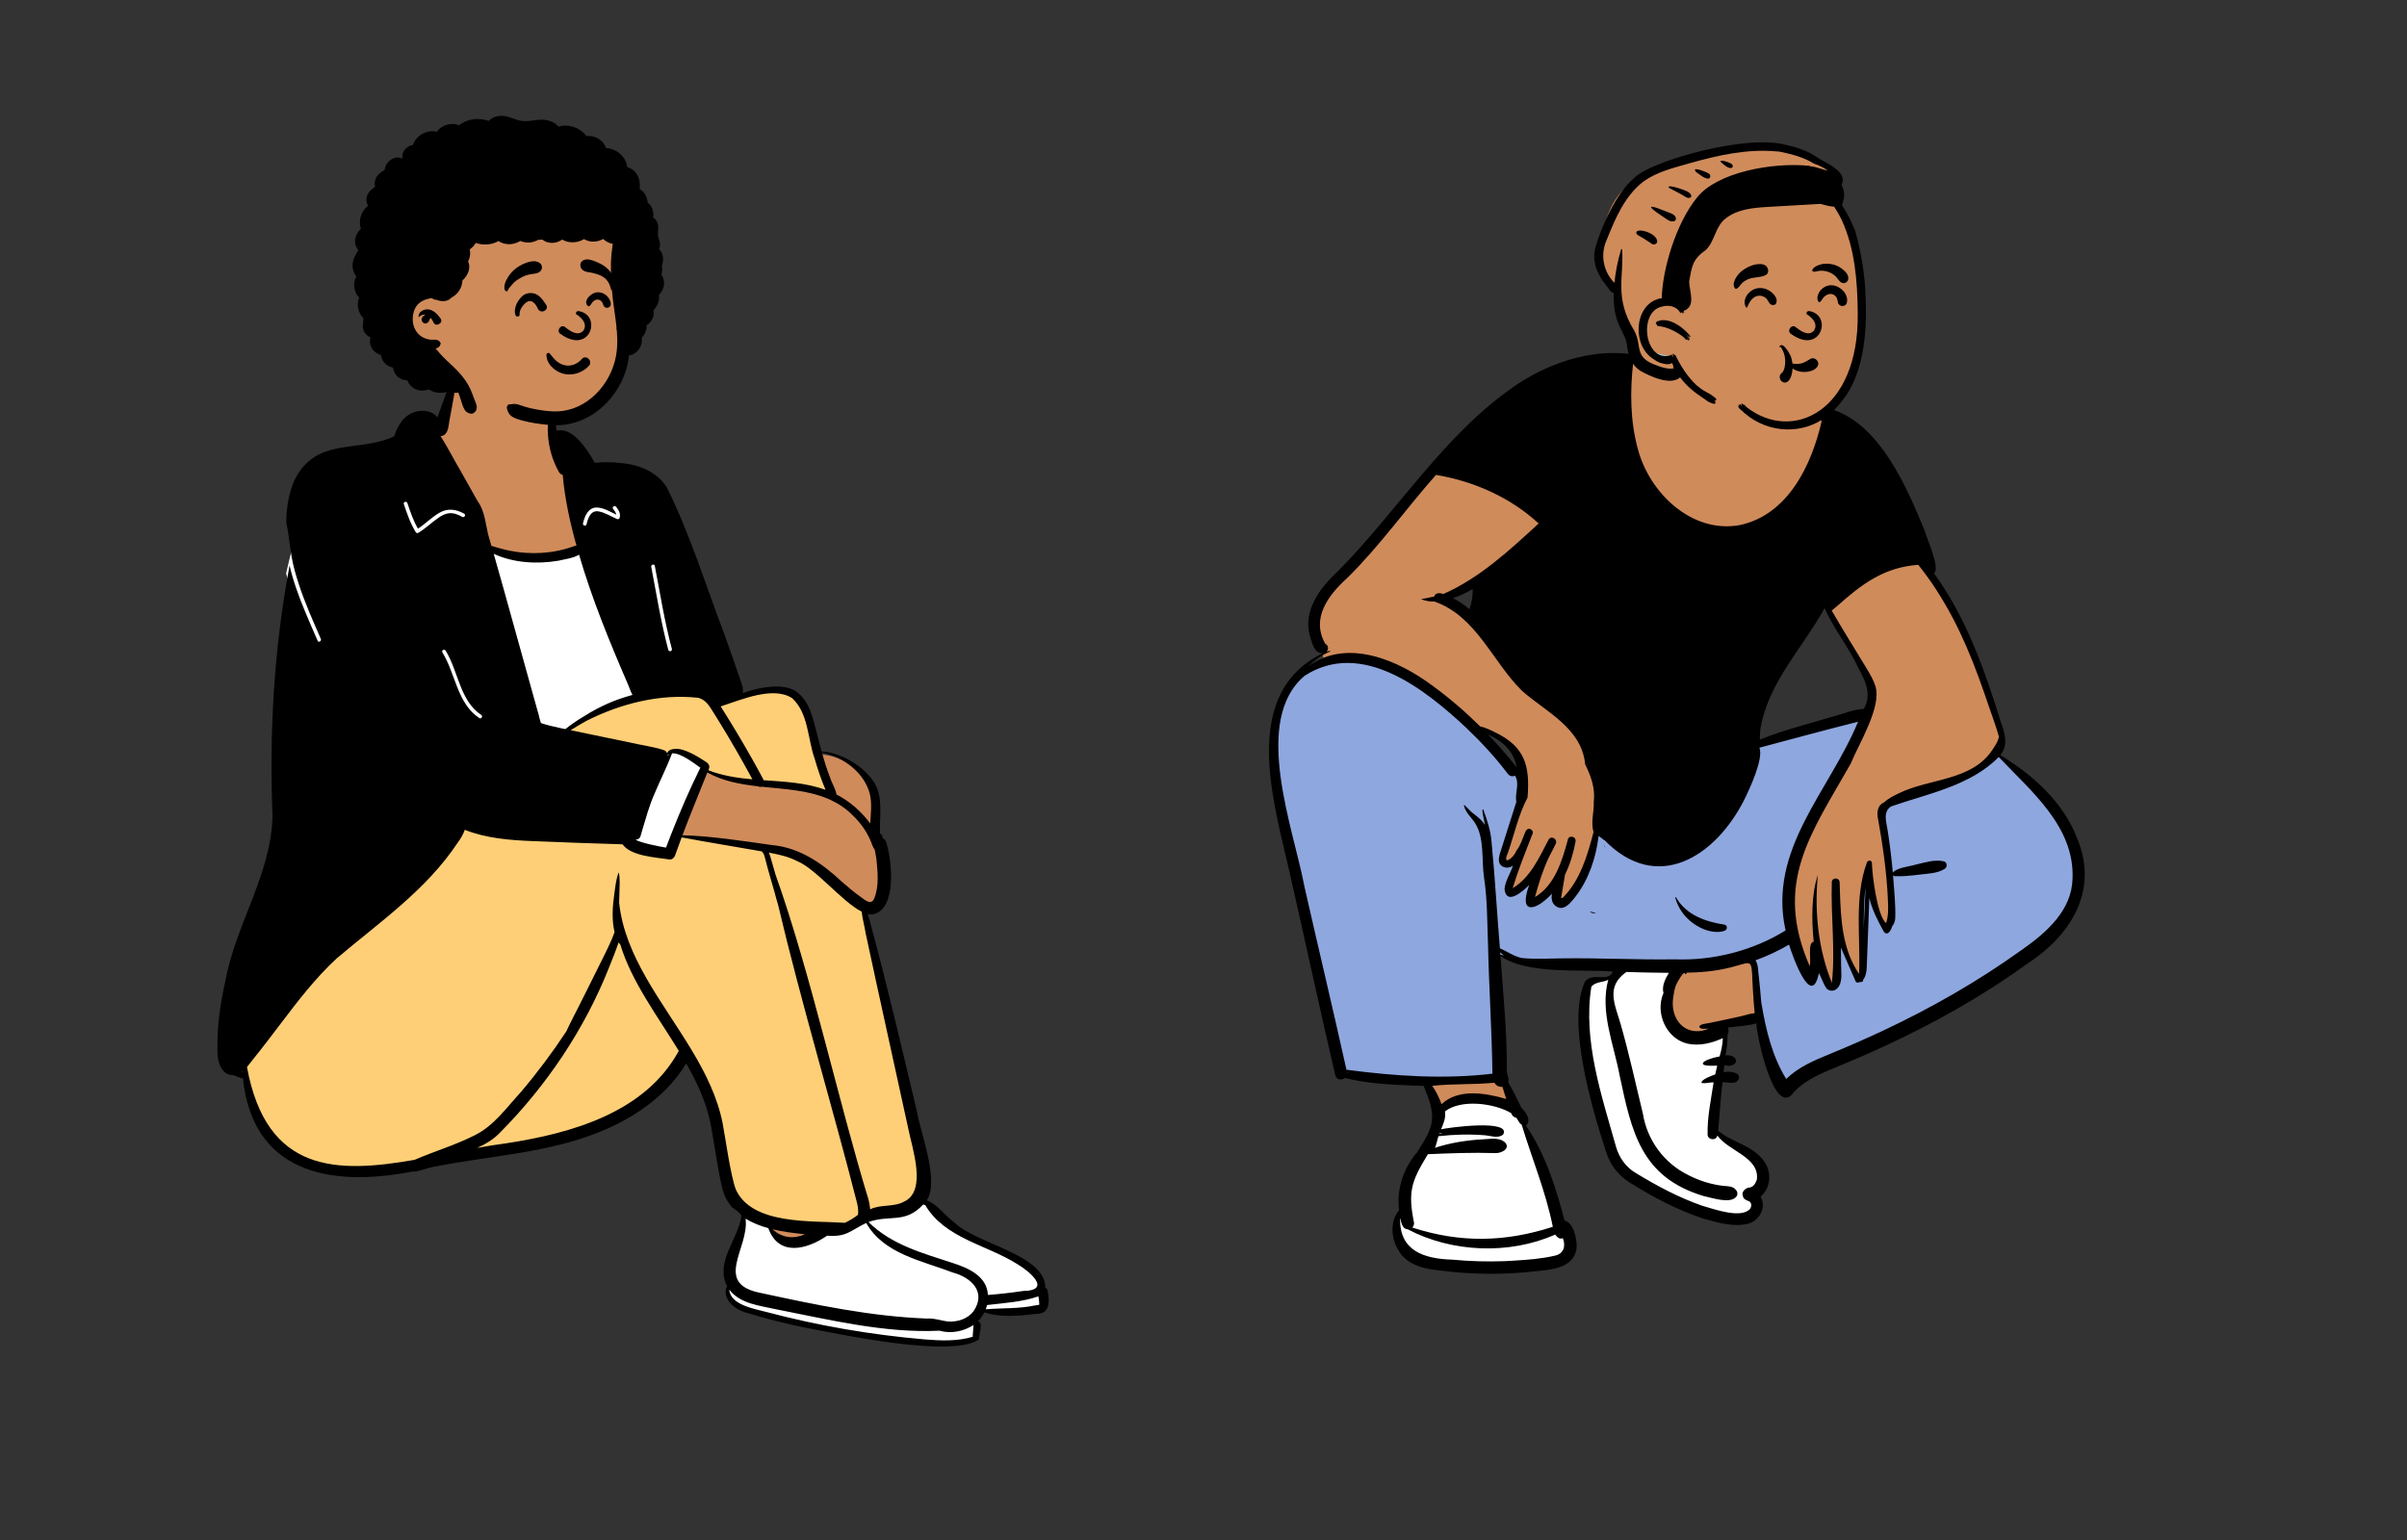 <svg width="978" height="626" viewBox="0 0 978 626" fill="none" xmlns="http://www.w3.org/2000/svg">
<rect x="0" y="0" width="978" height="626" fill="#333333" stroke="none"/>
<path fill-rule="evenodd" clip-rule="evenodd" d="M597.31 238.611C594.345 240.273 591.885 241.407 589.567 242.183L586.157 243.322L589.364 244.947C591.542 246.051 593.613 247.458 595.695 249.25L597.302 250.633L598.078 248.661C599.096 246.071 599.592 243.124 599.551 239.902L599.518 237.374L597.31 238.611ZM739.715 246.978C736.941 251.983 733.592 256.911 730.353 261.676C723.204 272.193 715.812 283.068 713.536 296.073C713.27 297.689 713.156 303.383 713.156 303.383L715.275 302.52C722.351 299.639 729.858 297.496 737.118 295.424C739.925 294.623 742.826 293.795 745.67 292.933C746.828 292.623 747.979 292.261 749.094 291.911C751.797 291.061 754.351 290.259 757.036 290.122L757.854 290.08L758.263 289.372C761.962 282.967 759.188 276.861 756.011 271.156C754.103 266.997 751.648 263.09 749.274 259.31C746.813 255.393 744.269 251.342 742.41 247.103L741.189 244.32L739.715 246.978ZM603.175 300.037C607.381 304.443 611.287 308.92 614.787 313.344L617.444 312.123C616.159 305.589 612.172 300.986 604.894 297.636L603.175 300.037ZM743.873 398.468C743.452 398.468 743.057 398.631 742.761 398.927C742.461 399.228 742.296 399.633 742.297 400.068L743.873 400.063V398.468ZM568.862 507.405C566.391 503.165 566.028 496.508 569.732 492.9C568.486 485.105 570.933 476.396 576.352 470.19L576.365 470.209C584.411 458.157 585.002 453.863 579.123 440.39C568.617 439.989 557.795 439.869 547.537 437.414L547.92 435.12C547.541 435.019 545.601 434.51 545.185 434.403C545.24 434.83 545.529 436.777 545.522 437.167C545.043 437.691 543.885 438.178 543.669 437.146C537.216 409.557 531.441 382.515 525.165 354.967C518.597 327.163 505.389 282.693 537.721 267.369L537.053 264.521C535.268 264.521 534.55 262.575 533.732 259.826C530.084 249.99 537.177 240.346 543.811 234.263C552.878 225.184 561.242 215.104 569.334 205.359C592.416 177.29 623.822 139.834 663.968 146.197L663.833 147.851C670.113 148.64 676.67 150.301 683.028 149.145C704.738 145.383 728.357 153.893 741.71 171.366L742.2 168.109C742.246 167.802 742.356 167.518 742.842 167.518C743.479 167.495 743.815 168.016 744.05 168.496C767.096 177.608 776.642 207.265 784.007 227.593C784.947 231.029 784.682 232.046 784.6 232.248L783.263 233.045C797.152 251.528 804.784 273.76 811.332 294.84C813.496 300.459 813.721 304.353 810.107 307.752C833.938 322.076 852.638 344.4 842.065 369.851C828.266 394.615 791.727 410.327 764.282 424.551C753.384 430.458 737.532 433.603 727.504 443.276C726.834 444.266 725.872 445.231 725.29 445.152C720.635 445.84 713.708 416.759 714.761 414.43C709.847 416.187 704.382 416.094 699.242 417.011C699.703 418.023 701.211 419.393 700.083 420.519C700.159 423.934 699.634 427.626 698.882 431.108C705.05 430.119 704.91 433.356 698.976 431.643C698.815 433.151 698.403 436.997 698.246 438.454C700.017 437.676 703.542 437.129 704.777 438.347C704.272 439.971 699.904 438.442 698.222 438.923C697.237 446.224 696.916 453.403 696.226 460.684C701.477 465.687 709.679 466.87 714.365 472.281C718.335 476.4 717.762 483.312 713.104 486.626C715.957 489.972 713.674 495.528 709.509 496.436C703.834 497.761 697.902 495.929 692.306 494.39C683.005 491.325 673.264 486.549 662.528 479.788C658.281 477.142 655.118 472.984 653.615 468.077C642.723 434.497 639.813 411.68 644.954 400.228C647.888 398.011 651.158 399.379 653.867 398.168C655.158 397.591 656.321 396.815 657.26 394.063C643.129 392.675 622.53 395.254 611.203 388.481L611.602 387.633C610.556 386.965 608.258 384.171 607.383 383.273C608.959 402.236 610.226 421.691 610.853 440.588C612.931 444.083 614.695 447.702 616.632 451.739C617.979 453.062 620.336 455.33 618.953 456.831C618.953 456.831 630.583 484.074 634.137 497.845C637.521 497.988 638.893 503.721 638.764 507.53C638.25 514.461 629.358 515.196 621.562 515.876C616.229 516.436 610.744 516.725 605.341 516.725C595.58 516.733 571.172 516.061 568.862 507.405Z" fill="#D08B5B"/>
<path fill-rule="evenodd" clip-rule="evenodd" d="M584.6 451.481C591.12 446.351 607.046 444.367 613.796 448.444C614.109 449.516 614.938 450.175 615.774 450.247C616.601 451.149 616.929 452.514 618.034 453.131C622.218 466.962 632.627 486.825 635.463 501.05C634.964 501.212 637.495 502.274 638.222 504.806C638.877 507.091 637.744 510.866 637.219 511.066C625.44 515.561 600.558 516.833 587.067 514.822C570.266 512.318 567.752 502.547 567.758 502.553C566.904 498.362 566.742 498.807 569.764 491.535C571.026 488.5 569.377 483.972 573.275 476.01C575.593 471.275 583.349 457.971 583.349 457.971C584.216 455.911 584.997 453.772 584.6 451.481ZM680.848 392.9L680.607 393.308C679.895 394.531 676.591 403.466 677.841 410.906C678.953 417.524 684.312 419.982 688.428 420.937C693.268 421.978 693.937 419.711 698.403 417.667C698.394 417.878 702.055 418.274 701.412 420.922C700.416 425.03 698.771 436.573 697.4 443.959C696.147 450.709 695.047 453.266 696.397 458.232C697.656 462.863 711.698 469.144 714.703 472.004C719.774 476.832 712.301 492.281 711.529 493.421C707.864 497.28 697.113 494.165 692.228 492.751L692.082 492.709L691.794 492.628C682.29 489.329 671.301 484.052 662.731 478.825C658.713 476.513 655.952 470.636 654.644 466.232C648.753 445.272 641.11 423.031 644.575 401.106C645.093 400.369 651.375 397.546 657.215 395.947C658.445 395.611 659.656 393.325 660.789 393.128C668.296 391.823 678.239 392.891 680.848 392.9Z" fill="white"/>
<path fill-rule="evenodd" clip-rule="evenodd" d="M528.665 273.452C539.886 266.221 552.314 266.328 565.657 272.381C575.587 276.887 585.145 284.091 596.23 294.443L596.566 294.757L596.958 295.131C603.296 301.193 608.761 307.197 613.42 313.345L613.73 313.754C613.932 314.01 614.075 314.046 614.243 313.968L614.269 313.955L615.793 313.157L616.724 314.602C617.491 315.793 617.859 317.082 617.926 318.529L617.933 318.709C617.957 319.417 617.92 320.029 617.803 321.02L617.755 321.41L617.64 322.297C617.428 323.939 617.381 324.792 617.507 325.643L617.529 325.781L617.552 325.913L617.641 326.382L617.081 328.116C615.582 332.762 614.122 337.352 612.7 341.891L612.274 343.252L611.488 345.774L611.164 346.759L610.995 347.277L610.917 347.53C610.805 347.896 610.72 348.205 610.651 348.504L610.613 348.675C610.296 350.149 610.485 350.715 611.325 351.037C611.877 351.249 612.495 351.148 613.254 350.699L613.336 350.649L617.755 347.921L616.108 352.842C615.855 353.6 615.56 354.332 615.133 355.289L615.061 355.451L614.93 355.741L614.365 356.978L614.242 357.252C613.344 359.264 612.96 360.386 612.813 361.596L612.798 361.728L612.814 361.851C612.868 362.226 612.946 362.521 613.038 362.736L613.061 362.788L613.085 362.837L613.119 362.901C613.161 362.975 613.188 363.006 613.205 363.018L613.215 363.023L613.221 363.025L613.243 363.03C613.287 363.037 613.349 363.039 613.429 363.033C613.653 363.014 613.951 362.934 614.306 362.786C615.703 362.204 617.55 360.768 619.168 359.156L619.281 359.043L619.425 358.897L625.735 352.366L622.694 360.69C621.703 363.402 621.307 365.409 621.424 366.613C621.444 366.827 621.48 366.996 621.526 367.121C621.541 367.164 621.556 367.197 621.568 367.22L621.578 367.238L621.619 367.244C622.813 367.384 625.596 365.665 628.399 362.731L628.595 362.525L628.79 362.314L633.195 357.527L632.025 363.922C631.719 365.598 632.049 366.683 633.012 367.239L633.101 367.288L633.172 367.328C634.13 367.854 635.291 367.2 637.048 365.13L637.207 364.941L637.365 364.75L637.618 364.437L638.208 363.698L638.347 363.517C643.07 357.342 646.031 349.368 647.195 340.482L647.231 340.201L647.265 339.923L647.642 336.836L648.919 337.718L648.695 336.212L652.767 340.42C662.28 350.25 672.597 352.776 682.751 348.835C691.901 345.284 700.479 336.536 706.379 325.081L706.557 324.733L706.762 324.317C708.455 320.872 710.045 317.247 711.212 313.91L711.317 313.606C712.732 309.481 713.247 306.361 712.743 305.026L712.724 304.978L711.915 303.003L713.981 302.453L733.696 297.191C740.812 295.301 746.184 293.898 751.537 292.537L752.163 292.379L757.705 290.981L756.286 294.427C753.58 300.998 750.767 306.337 744.925 316.403L744.179 317.686L741.663 321.998L740.881 323.349C734.805 333.869 731.524 340.41 729.079 347.541L729.002 347.766L728.845 348.233C725.582 358.013 724.757 367.293 726.681 376.963L726.719 377.154L726.902 377.713C728.861 383.68 731.012 389.366 733.054 393.407L733.157 393.608L733.354 393.989L733.452 394.175C734.088 395.374 734.685 396.344 735.226 397.053L735.359 397.224C735.589 397.511 735.795 397.733 735.962 397.888L736.027 397.946L736.035 397.933C736.269 397.5 736.516 396.77 736.736 395.752L736.763 395.628L736.788 395.506L737.798 390.518L740.314 395.038L740.405 395.205C740.674 395.704 740.908 396.191 741.224 396.902L741.332 397.147L741.827 398.282L742.066 398.821C742.396 399.554 742.64 400.043 742.901 400.486L742.936 400.546L743.038 400.712L743.089 400.793L743.116 400.824C743.658 401.415 744.615 401.24 745.158 400.297L745.192 400.236L745.224 400.174C745.712 399.229 745.905 398.038 745.895 396.322L745.892 396.11C745.889 395.888 745.884 395.675 745.874 395.42L745.87 395.308L745.787 393.418L745.777 393.121L745.775 393.028L745.767 392.66L745.758 392.318C745.745 391.796 745.74 391.256 745.74 390.605L745.74 390.269L745.749 388.13C745.75 387.221 745.743 386.611 745.722 385.992L745.715 385.815L745.253 375.022L749.503 385.223C750.086 386.615 750.664 387.953 751.479 389.807L751.651 390.198L753.882 395.244L754.511 396.679L754.923 397.628L754.945 397.618L755.181 397.339C755.707 396.717 756.035 395.582 756.161 394.07L756.171 393.935L756.181 393.803L756.187 393.704L756.198 393.491L756.313 390.575L756.422 387.688L757.071 369.855L757.783 351.728L760.954 364.932C761.785 368.391 763.222 371.769 765.582 376.154L765.839 376.628L766.098 377.101L766.224 377.33L766.245 377.287C766.339 377.095 766.428 376.883 766.503 376.669L766.545 376.541L766.569 376.464L766.589 376.394L766.738 375.853L767.068 375.509C767.368 375.196 767.602 374.637 767.733 373.905L767.751 373.804L767.769 373.685L767.771 373.619C767.935 368.495 765.95 346.534 764.836 338.951L764.769 338.505L764.743 338.322L764.713 338.128L764.675 337.898C764.663 337.824 764.65 337.75 764.635 337.668L764.603 337.492L764.31 335.957C764.257 335.679 764.216 335.447 764.178 335.22L764.163 335.135L764.111 334.808C763.861 333.171 763.831 331.866 764.107 330.62C764.478 328.949 765.398 327.579 766.91 326.597L767.017 326.529L767.196 326.417L768.04 326.125L768.677 325.908C770.119 325.421 771.632 324.933 773.57 324.325L774.232 324.118L780.406 322.202L781.799 321.762L782.674 321.482C788.426 319.633 792.588 318.078 796.516 316.223C801.634 313.805 805.87 311.045 809.403 307.695L809.599 307.508L810.65 306.497L811.891 307.263C813.166 308.049 814.42 308.855 815.651 309.68L816.176 310.034L816.333 310.141L816.709 310.526L821.724 315.624L822.562 316.486C829.091 323.229 833.131 327.995 836.48 333.293L836.585 333.461L836.806 333.814C841.512 341.412 843.863 349.041 843.586 357.251L843.577 357.5L843.573 357.669C843.401 363.961 841.021 369.698 836.735 375.065C833.335 379.322 828.946 383.156 823.1 387.31L822.525 387.716L821.945 388.121C804.743 400.472 785.873 411.405 765.481 420.98C759.14 423.964 752.493 426.889 745.323 429.871L744.649 430.15L743.333 430.694L742.598 430.992L741.85 431.298L741.378 431.494C734.585 434.321 730.29 436.752 726.785 440.14L726.664 440.257L724.982 441.902L723.747 439.9C718.713 431.745 715.81 422.366 713.588 409.378L713.467 408.662L713.347 407.942L713.066 404.71C712.899 402.821 712.767 401.394 712.633 400.057L712.537 399.123L712.401 397.851L712.289 397.21L711.992 395.484L711.792 394.343L711.683 393.734L711.564 393.082C711.427 392.331 711.291 391.614 711.156 390.923L711.098 390.628C710.913 389.699 710.734 388.844 710.559 388.069L710.445 387.569L710.307 387.617C700.794 390.918 690.678 392.481 680.695 392.184L680.334 392.172L680.032 392.161L679.001 392.176C675.042 392.227 671.083 392.212 666.033 392.137L663.799 392.101L660.409 392.039L651.934 391.871C645.678 391.754 641.794 391.714 637.735 391.736L637.278 391.739L635.714 391.752L633.411 391.781L632.51 391.796L628.83 391.873L627.538 391.897C623.549 391.961 621.164 391.918 618.566 391.696L618.025 391.647L617.56 391.602L617.347 391.555L617.14 391.507C615.395 391.093 614.018 390.485 611.481 389.141L610.328 388.527C609.49 388.083 608.959 387.816 608.398 387.559L608.25 387.492L607.242 387.038L607.131 385.725C606.937 383.488 606.67 381.661 606.354 380.278L606.292 380.016L606.279 379.961L606.267 380.034C606.101 381.102 606.025 382.381 606.06 383.771L606.066 383.981L606.073 384.173L606.139 386.924C606.228 390.365 606.343 393.746 606.524 398.303L606.633 401.016L607.24 415.457L607.354 418.315C607.606 424.786 607.761 429.94 607.842 434.956L607.858 436.029L607.889 438.438L606.208 438.637C588.43 440.737 569.815 440.067 547.118 437.111L546.429 437.021L545.123 436.849L543.953 431.583C542.645 425.728 541.359 420.064 539.672 412.735L538.218 406.432L531.803 378.756C531.126 375.828 530.535 373.262 529.983 370.853L529.008 366.592L527.769 361.137L527.699 360.768C527.306 358.707 526.805 356.416 526.139 353.606L525.897 352.593L525.455 350.771L523.473 342.78L522.788 340.003L522.372 338.29C520.861 332.015 519.789 327.046 518.938 322.147L518.832 321.53C517.088 311.276 516.61 302.598 517.651 295.056C518.895 286.049 522.316 278.884 528.288 273.752L528.47 273.597L528.563 273.518L528.665 273.452Z" fill="#8FA7DF"/>
<path fill-rule="evenodd" clip-rule="evenodd" d="M616.379 156.261C632.948 145.254 654.459 139.458 673.675 146.665C673.903 146.746 673.813 147.079 673.575 147.026C670.538 146.36 667.453 145.987 664.352 145.859C670.639 146.627 676.739 148.276 683.106 147.164C704.371 143.653 726.92 150.866 741.049 167.386C741.414 164.959 744.431 165.049 745.414 166.765C764.204 173.382 774.846 198.24 781.943 215.49C782.777 218.565 788.568 231.334 785.787 232.991C799.023 251.119 806.47 272.585 813.079 293.818L813.268 294.334C814.768 298.49 815.913 303.193 812.736 306.891C825.916 314.947 838.102 325.768 843.862 340.43C853.037 362.058 841.346 380.382 823.117 392.1C805.052 405.177 785.48 416.064 765.249 425.413C758.446 428.553 751.558 431.5 744.63 434.355L743.94 434.637C738.498 436.874 733.006 439.504 728.935 443.808C721.019 455.357 713.706 420.762 713.626 415.941C709.913 417.056 705.825 417.081 701.993 417.664C702.48 418.497 702.517 419.582 701.925 420.471C701.934 423.293 701.635 426.138 701.083 428.934C706.964 428.412 706.761 434.343 700.629 432.975L700.323 435.842V435.842C703.122 434.975 709.035 436.36 705.572 439.696C703.758 440.592 701.826 439.766 699.892 439.861C699.058 446.415 698.741 452.973 698.132 459.555C703.385 464.12 711.184 465.329 715.847 470.808C719.923 475.262 720.024 482.231 715.359 486.423C717.865 490.701 714.835 496.272 710.201 497.396C704.227 498.815 697.971 496.924 692.206 495.328C681.722 491.878 671.802 486.663 662.468 480.813L662.062 480.559C657.444 477.681 654.101 473.202 652.513 468.016L652.173 466.965C646.532 449.452 636.498 415.102 644.025 398.876C647.572 394.948 653.288 399.522 655.354 394.894C642.021 393.852 620.537 396.172 609.674 388.557C610.74 403.875 612.323 419.184 612.259 434.548C611.989 436.568 613.355 437.832 612.806 439.871C614.789 443.26 616.501 446.792 618.2 450.328L618.307 450.428C620.071 452.098 622.338 455.486 620.017 457.472C627.915 469.029 632.199 482.669 635.7 496.084C639.424 496.936 640.83 503.86 640.6 507.169C639.555 516.061 628.998 516.119 622.061 516.869C618.009 517.295 613.944 517.56 609.872 517.671C601.632 517.893 593.382 517.458 585.21 516.386C578.552 515.803 571.193 514.065 567.877 507.625C565.204 503.002 564.786 496.065 568.484 491.917C567.403 483.972 569.937 475.691 574.888 469.427L575.039 469.238L575.026 469.233C574.913 469.184 574.923 468.996 575.386 468.902L575.438 468.893L575.66 468.549C582.935 457.288 583.842 454.2 578.444 441.356L573.539 441.181C564.45 440.849 555.266 440.37 546.47 438.113C545.224 439.15 543.032 439.03 542.543 436.997C536.144 409.654 530.273 382.183 524.035 354.8C517.551 325.982 503.579 282.233 537.39 265.523C533.936 265.524 533.167 261.386 532.328 258.775C529.25 248.627 536.031 239.251 543.122 232.663C568.018 207.707 586.748 176.266 616.379 156.261ZM568.902 494.972C568.434 508.407 578.616 511.629 590.077 511.972C597.218 512.65 604.413 512.858 611.581 512.578L614.958 512.383C620.598 512.051 626.281 511.637 631.77 510.352C635.384 509.61 636.291 506.381 634.985 503.225C634.421 503.476 633.754 503.493 633.232 503.127C632.648 502.719 632.224 502.286 631.903 501.776C613.332 510.028 589.964 509.124 571.967 499.629C569.66 499.516 569.361 496.766 568.902 494.972ZM614.048 452.447C607.298 448.37 593.629 446.598 587.109 451.728C587.556 454.305 586.511 456.69 585.531 458.987C588.506 458.278 614.382 454.796 610.727 461.148C608.681 462.796 605.896 461.661 603.531 461.438C597.188 460.912 590.802 461.079 584.478 461.797C583.927 463.34 583.714 465.071 583.029 466.526C589.433 464.416 596.134 463.406 602.854 463.046L603.227 463.026C606.161 462.871 609.594 462.222 611.778 464.616C613.64 467.157 609.508 468.907 607.38 468.657C598.315 468.386 589.232 468.721 580.175 469.111L579.777 469.767C573.377 480.347 571.999 484.514 574.586 497.203C574.571 497.19 574.555 497.18 574.543 497.168C574.533 497.854 574.312 498.473 573.843 498.933C593.361 505.258 611.539 504.899 630.934 498.626C628.098 484.401 622.47 470.965 618.286 457.134C617.181 456.516 616.853 455.152 616.026 454.249C615.19 454.178 614.361 453.518 614.048 452.447ZM660.818 395.052C652.315 401.057 656.155 408.153 658.506 416.306C661.943 428.291 664.583 440.502 667.524 452.614C669.256 463.372 676.068 472.703 685.869 477.541C690.277 479.861 695.114 481.361 700.057 481.978C701.965 482.172 704.08 481.968 705.358 483.676C706.083 484.46 706.163 485.747 705.358 486.516C702.83 489.377 695.484 486.796 692.076 486.082C666.821 478.438 662.983 460.165 658.111 437.254C655.751 424.53 649.951 411.129 653.451 398.225C651.334 399.355 648.083 398.967 646.582 401.102C643.116 423.026 650.76 445.268 656.651 466.228C657.959 470.632 660.72 474.506 664.737 476.818C673.307 482.044 682.29 486.821 691.794 490.119L692.083 490.201C696.906 491.583 707.326 495.312 711.028 491.413C711.8 490.274 711.765 489.055 710.792 488.298L710.32 488.119C709.415 487.77 708.349 487.277 708.184 486.221L708.174 486.148L708.209 486.135C707.422 484.693 708.949 483.078 710.318 482.725C712.246 482.655 713.143 481.372 713.829 479.489C715.059 470.272 702.099 467.809 697.802 461.503C697.347 463.805 693.799 463.367 693.818 461.045C693.677 453.993 695.212 446.876 696.263 439.919C694.646 439.85 692.927 440.502 691.353 440.149C691.12 438.696 695.662 437.174 696.912 436.694C697.171 435.492 697.444 434.295 697.735 433.103C687.632 433.713 692.325 430.477 698.705 429.37C698.904 428.694 699.078 427.999 699.237 427.313L699.315 426.97C699.718 425.25 699.932 423.625 700.002 421.945C695.535 423.989 690.511 425.229 685.671 424.189C676.926 422.16 672.393 411.559 675.903 403.603C675.105 400.781 676.673 397.78 678.09 395.4C672.333 395.38 666.573 395.222 660.818 395.052ZM575.322 469.03C575.246 469.075 575.175 469.126 575.107 469.182L575.038 469.238L575.056 469.243C575.138 469.26 575.259 469.213 575.332 469.038C575.316 469.053 575.316 469.045 575.322 469.03ZM575.854 468.853C575.716 468.857 575.599 468.868 575.497 468.883L575.437 468.893L575.418 468.922C575.383 468.976 575.361 468.998 575.335 469.036C575.48 468.918 575.678 468.863 575.854 468.853ZM586.294 460.449C585.823 460.511 585.353 460.568 584.879 460.627L584.786 460.88V460.88C585.288 460.729 585.79 460.587 586.294 460.449ZM607.194 440.057C598.792 440.911 590.325 440.385 581.92 441.339C583.568 443.612 584.744 446.128 585.729 448.783C592.632 442.274 603.706 444.265 612.011 446.662C611.452 445.032 610.937 443.387 610.477 441.727C609.234 441.927 607.815 441.23 607.194 440.057ZM812.121 307.688C800.636 319.375 783.278 322.588 768.424 327.748C764.817 330.003 766.58 334.473 767.039 337.868C767.9 343.441 768.582 349.041 769.078 354.658C770.913 352.538 775.721 352.261 778.411 351.4L778.769 351.319C782.358 350.497 786.089 349.263 789.751 350.063C791.228 350.383 791.328 352.424 790.154 353.15C787.181 354.994 783.545 355.047 780.137 355.45L779.266 355.555C776.25 355.913 773.211 356.24 770.181 356.113C769.8 356.173 769.416 356.027 769.176 355.77C769.553 361.642 770.31 367.598 770.053 373.48C769.913 374.524 769.577 375.661 768.835 376.435L768.81 376.524C768.39 378.01 767.023 380.662 765.45 378.699L765.154 378.168C762.843 374.003 760.651 369.648 759.534 364.997C759.162 374.403 758.861 383.804 758.486 393.207L758.473 393.433C758.378 395.029 758.065 396.949 757.026 398.177C757.118 398.907 756.463 399.332 755.878 399.071L755.8 399.107C755.24 399.358 754.337 399.59 753.995 398.906C752.021 394.296 749.92 389.759 747.994 385.136C748.096 387.509 747.981 389.886 748.057 392.26C748.095 394.97 748.599 398.155 747.304 400.661C746.2 402.857 743.447 403.431 741.971 401.52C740.787 399.695 740.116 397.44 739.04 395.505C736.006 410.479 728.323 388.468 726.913 383.932C722.577 386.464 718.006 388.602 713.279 390.312C714.579 392.279 714.265 394.953 714.673 397.213C715.042 400.584 715.333 403.956 715.624 407.335L715.731 407.981C717.502 418.546 720.081 429.345 725.757 438.542C730.563 433.842 736.868 431.07 743.034 428.581C750.459 425.523 757.824 422.326 765.088 418.908C784.724 409.687 803.631 398.877 821.256 386.223L821.855 385.804C831.649 378.921 841.856 369.895 842.106 357.052C842.951 335.997 825.322 321.634 812.121 307.688ZM595.689 295.753C578.923 280.044 553.252 259.732 530.095 274.657C508.464 292.939 525.602 336.776 530.021 360.384C535.639 385.2 541.577 409.947 547.085 434.785C566.725 437.374 586.66 438.73 606.397 436.398C606.174 418.885 604.99 401.394 604.604 383.874C604.244 374.848 604.369 365.786 603.014 356.846C601.865 349.577 603.341 340.795 599.288 334.445C597.787 332.133 595.347 330.109 594.802 327.322C594.789 327.191 594.959 327.149 595.042 327.221C596.229 328.263 597.181 329.505 598.44 330.504L599.366 331.22C600.871 332.39 602.37 333.64 603.303 335.304C603.398 334.595 601.602 328.272 602.678 329.027L602.88 329.581C604.327 333.556 605.632 337.577 606.003 341.83C607.423 356.324 608.217 370.891 609.433 385.407C612.367 386.727 615.062 388.669 618.265 389.37C623.512 389.889 628.766 389.596 634.022 389.526L634.514 389.521C649.85 389.292 665.137 390.152 680.461 389.909C696.124 390.516 712.136 386.418 725.505 378.185C718.18 345.146 743.329 321.582 754.956 293.34C741.562 296.714 728.232 300.339 714.875 303.894C716.678 308.296 710.847 320.769 708.653 325.19C696.914 348.306 673.173 363.413 651.824 341.351C651.834 341.419 651.842 341.486 651.849 341.557C651.133 340.903 650.34 340.328 649.542 339.776C648.47 348.567 645.57 357.427 640.096 364.486L639.499 365.234C637.792 367.36 635.32 370.156 632.586 368.55C630.573 367.462 630.195 365.346 630.585 363.211C624.009 370.36 616.843 371.974 621.337 359.673L621.188 359.827C618.673 362.407 611.996 368.109 611.317 361.368C611.613 358.012 613.683 355.017 614.735 351.873C613.611 352.567 612.347 352.91 611.061 352.416C607.611 351.094 609.386 347.153 610.155 344.672C612.104 338.399 614.092 332.137 616.114 325.887C615.413 322.171 617.632 318.474 615.552 315.245C614.662 315.71 613.463 315.613 612.603 314.466C607.558 307.755 601.768 301.538 595.689 295.753ZM547.318 435.925C547.323 435.963 547.323 435.995 547.326 436.033C547.519 436.046 547.709 436.063 547.902 436.08C547.706 436.033 547.512 435.976 547.318 435.925ZM712.946 411.799C709.851 379.973 717.881 394.961 685.267 395.323C685.414 396.12 684.365 396.028 684.735 395.806C684.263 394.047 681.585 399.201 681.212 399.87C680.508 401.362 680.187 403.22 679.939 404.852C678.191 413.996 684.704 422.006 694.202 418.119C692.979 418.017 691.606 418.458 690.591 417.678C690.596 417.676 690.598 417.671 690.603 417.666C689.695 416.04 694.678 415.97 695.669 415.535C699.53 414.729 703.402 413.98 707.241 413.076C709.112 412.635 711.028 411.944 712.946 411.799ZM744.302 399.502C744.023 399.339 744.166 399.872 744.259 399.602C744.271 399.567 744.289 399.534 744.302 399.502ZM779.42 229.565C765.461 230.561 756.424 237.447 746.518 246.277C745.778 246.915 745.028 247.541 744.261 248.147C748.589 255.728 753.256 263.108 757.766 270.583L758.612 271.989C759.927 274.182 761.212 276.415 761.995 278.857C764.663 287.288 755.345 302.129 751.96 310.407C735.758 338.965 720.54 358.792 735.281 392.616C736.072 390.481 734.324 383.03 736.939 382.74L736.886 382.21C736.05 373.612 736.013 363.257 738.621 355.664C737.177 370.355 738.742 385.752 744.316 399.467C745.774 386.465 743.842 371.94 744.291 358.584C744.273 356.531 747.382 356.553 747.47 358.584L747.576 362.032C747.941 373.719 748.57 385.957 755.374 395.843C756.029 380.793 753.281 364.94 758.561 350.511C758.993 349.472 760.547 349.552 760.592 350.787C760.689 355.698 762.769 372.324 766.357 375.208C767.343 372.201 767.242 368.91 767.084 365.76C766.596 354.345 764.948 343.207 762.925 331.952C762.559 329.728 763.214 326.99 765.52 326.132C767.232 324.505 769.597 323.35 771.553 322.424C783.983 316.29 801.083 317.471 809.491 304.838L809.899 304.223C810.879 302.742 811.798 301.279 812.211 299.502C811.078 295.275 809.449 291.155 808.066 287.005C806.83 283.338 805.56 279.683 804.229 276.05L803.783 274.84C797.84 258.636 790.274 243.081 779.42 229.565ZM683.171 395.375C682.853 395.479 682.601 395.797 682.331 396.034L682.272 396.083L682.437 395.951C682.613 395.81 682.771 395.679 683.014 395.493L683.171 395.375ZM609.556 387.027L609.631 388.008V388.008C610.112 388.106 610.584 388.229 611.055 388.349C610.508 387.953 610 387.515 609.556 387.027ZM680.67 364.854C680.615 364.661 680.891 364.549 680.994 364.718C685.051 371.847 693.037 374.685 700.726 375.814C702.035 376.12 701.875 377.925 700.726 378.306C696.428 379.728 691.466 377.812 687.948 375.261C684.342 372.649 681.882 369.121 680.67 364.854ZM758.013 360.785C757.252 366.272 757.321 371.868 757.255 377.406C757.506 371.868 757.714 366.324 758.013 360.785ZM646.011 370.448C646.808 370.723 647.633 370.904 648.445 370.974C647.583 371.385 646.597 371.179 646.011 370.448ZM583.459 193.017C571.264 206.806 560.589 221.9 547.473 234.859C539.787 241.795 532.516 251.275 538.51 261.714C539.774 262.212 539.996 264.072 538.906 264.947C539.167 264.913 540.839 264.104 540.463 264.766C537.104 266.199 534.149 268.275 531.604 270.786C547.462 259.136 568.489 268.463 582.32 278.904C589.146 283.884 595.492 289.373 601.435 295.28C603.562 295.661 605.761 296.795 607.534 297.682C619.76 303.547 621.675 311.472 620.666 324.141C616.997 331.126 615.261 339.114 612.705 346.602C610.075 352.424 615.248 348.5 615.99 345.961C617.79 343.724 618.659 340.75 619.762 338.149L619.841 337.964C620.155 337.22 620.827 336.666 621.692 336.914C622.387 337.113 623.031 337.971 622.761 338.714L622.207 340.139C619.525 347.023 616.754 353.943 614.618 360.998C621.835 356.681 625.408 348.511 629.197 341.296C630.238 339.378 633.039 341.068 632.101 342.991C631.231 344.767 630.343 346.537 629.403 348.277C626.945 353.507 625.164 359.025 623.688 364.606C631.8 359.774 634.627 349.931 636.96 341.624C637.104 339.255 640.526 339.721 640.173 342.047C639.305 346.665 637.981 351.215 635.91 355.444L635.362 358.642C634.998 360.774 634.637 362.907 634.293 365.042C634.488 364.946 634.699 364.934 634.902 364.984C642.089 357.757 644.965 347.786 647.475 338.202C646.282 334.148 647.742 330.003 647.575 325.824C648.21 320.474 646.482 315.488 644.089 310.711C642.655 295.932 628.402 289.522 618.464 280.835C606.293 268.824 599.894 250.432 582.787 244.479C581.008 244.592 579.293 244.211 577.628 243.638C577.556 243.618 577.543 243.492 577.628 243.48C579.322 243.204 581.014 242.772 582.712 242.463C583.169 240.973 584.998 240.791 586.373 241.457C601.165 234.983 613.426 223.598 625.18 212.766C613.703 202.163 598.843 195.58 583.459 193.017ZM651.525 343.32C651.771 343.593 651.986 343.888 652.147 344.211C652.191 344.294 652.186 344.393 652.2 344.484C651.989 344.089 651.766 343.698 651.525 343.32ZM604.601 298.501C608.688 302.782 612.611 307.244 616.304 311.912C614.98 305.175 610.642 301.281 604.601 298.501ZM741.367 247.206C732.495 263.212 718.602 277.272 715.354 295.831C715.093 297.419 715.075 299.027 715.042 300.629C724.947 296.596 735.374 294.083 745.592 290.988C749.465 289.955 753.226 288.329 757.295 288.121C760.649 282.315 757.955 276.631 755.003 271.335C751.157 262.927 745.073 255.656 741.367 247.206ZM598.382 239.421C595.816 240.859 593.17 242.174 590.38 243.107C592.782 244.324 594.979 245.861 597.013 247.612C598.034 245.013 598.417 242.198 598.382 239.421ZM663.612 147.154C662.28 158.879 662.345 170.979 665.463 182.423C670.112 200.258 687.328 216.931 706.808 213.435C726.462 209.333 736.122 189.006 740.174 171.132C729.824 158.018 713.621 149.815 696.923 149.154C686.065 148.711 673.79 152.207 663.612 147.154Z" fill="black"/>
<path fill-rule="evenodd" clip-rule="evenodd" d="M712.768 59.773C723.971 59.773 737.413 65.207 738.556 65.316L738.587 65.318C739.188 65.318 741.538 67.109 745.635 70.691L741.197 79.353L741.556 79.697C743.275 81.346 744.742 82.849 745.9 84.033C755.357 93.707 757.057 131.691 754.828 144.936C752.599 158.182 748.472 171.144 729.254 171.144C710.037 171.144 688.657 159.581 685.364 155.98C683.168 153.58 680.702 152.43 677.965 152.53C677.853 152.388 677.741 152.246 677.631 152.105L677.228 152.048C673.44 151.499 670.726 150.76 669.086 149.832C665.882 148.018 662.361 138.483 662.361 136.382C662.361 134.303 657.103 119.176 656.998 117.575L656.996 117.531C656.996 116.192 650.127 110.041 650.127 108.087C650.127 106.133 648.743 106.252 650.127 99.368L650.529 97.345C652.003 90.015 654.887 77.878 665.882 72.604C677.965 66.808 701.452 59.773 712.768 59.773Z" fill="#D08B5B"/>
<path fill-rule="evenodd" clip-rule="evenodd" d="M744.202 73.559C740.829 73.66 736.941 73.812 732.855 74.039C726.691 74.381 720.085 74.894 714.126 75.662C708.151 76.432 702.881 77.452 699.357 78.791C695.985 80.071 693.158 83.183 690.815 87.288C688.48 91.378 686.685 96.351 685.329 101.189C683.974 106.022 683.067 110.689 682.498 114.15C682.214 115.88 682.014 117.307 681.886 118.3C681.822 118.797 681.776 119.185 681.746 119.448C681.731 119.579 681.72 119.68 681.712 119.747L681.704 119.822L681.702 119.841L681.702 119.845L681.702 119.846C681.702 119.846 681.702 119.846 680.956 119.77L681.702 119.846L681.659 120.267L681.277 120.448L681.277 120.448L681.277 120.448L681.274 120.449L681.265 120.454L681.224 120.473L681.141 120.514L681.061 120.553C680.917 120.624 680.704 120.731 680.433 120.871C679.889 121.152 679.11 121.568 678.175 122.104C676.302 123.179 673.81 124.734 671.321 126.659C670.079 127.62 669.334 128.324 668.906 128.828C668.704 129.067 668.589 129.241 668.525 129.359L669.076 129.388L669.057 130.118L669.057 130.118L669.057 130.119L669.057 130.123L669.057 130.14L669.055 130.208C669.054 130.269 669.053 130.358 669.051 130.474C669.048 130.706 669.046 131.041 669.048 131.454C669.052 132.282 669.073 133.418 669.142 134.655C669.211 135.894 669.328 137.224 669.521 138.441C669.716 139.67 669.981 140.733 670.325 141.466C670.603 142.059 671.278 142.622 672.31 143.119C673.319 143.606 674.555 143.975 675.776 144.25C676.993 144.524 678.166 144.697 679.038 144.802C679.473 144.855 679.831 144.89 680.079 144.912C680.203 144.923 680.299 144.93 680.364 144.935L680.437 144.94L680.455 144.942L680.459 144.942L680.459 144.942H680.459L680.981 144.975L681.13 145.476L682.69 150.704L682.731 150.841L682.719 150.985L682.476 153.704C682.004 153.439 681.521 153.222 681.029 153.052L681.212 150.995L679.839 146.396C679.587 146.373 679.253 146.339 678.858 146.291C677.954 146.183 676.728 146.002 675.447 145.714C674.172 145.427 672.813 145.027 671.658 144.47C670.525 143.924 669.466 143.168 668.966 142.103C668.533 141.176 668.241 139.948 668.04 138.676C667.836 137.391 667.715 136.007 667.645 134.739C667.574 133.469 667.552 132.307 667.548 131.461C667.546 131.131 667.547 130.849 667.549 130.627C667.255 130.448 666.934 130.103 666.943 129.535C666.951 129.003 667.26 128.449 667.762 127.858C668.286 127.24 669.123 126.463 670.403 125.473C672.962 123.493 675.516 121.901 677.428 120.803C678.385 120.254 679.184 119.828 679.744 119.538C679.947 119.434 680.118 119.347 680.255 119.278L680.256 119.277C680.286 119.007 680.334 118.612 680.399 118.108C680.529 117.1 680.731 115.656 681.018 113.907C681.592 110.411 682.511 105.686 683.884 100.784C685.257 95.888 687.092 90.784 689.512 86.544C691.923 82.32 694.974 78.851 698.824 77.388C702.522 75.984 707.94 74.947 713.934 74.174C719.943 73.4 726.588 72.884 732.772 72.541C737.21 72.294 741.415 72.136 744.982 72.035L744.202 73.559Z" fill="#9DDADB"/>
<path fill-rule="evenodd" clip-rule="evenodd" d="M664.018 72.332C670.044 65.931 704.256 56.031 721.565 58.129L722.084 58.197C723.465 58.372 724.826 58.637 726.17 58.998C730.512 60.013 734.998 61.55 738.586 64.116C741.581 66.216 751.031 69.645 748.246 75.139C749.279 77.097 749.664 79.516 748.966 81.444C748.878 82.11 748.673 82.723 748.41 83.359C750.617 86.617 752.364 90.302 753.778 93.806C756.249 102.625 757.786 111.804 758.012 120.802C758.761 137.897 756.888 158.317 742.008 169.372C733.02 176.377 718.94 176.612 708.839 167.927C708.266 167.248 705.57 165.416 706.469 165.095C706.737 165.378 707.012 165.653 707.293 165.924C707.28 165.894 707.277 165.864 707.283 165.831L707.019 165.592C706.523 165.133 705.88 164.466 706.612 164.597C706.644 164.634 706.68 164.667 706.714 164.704C706.87 164.797 706.987 164.878 707.078 164.949L707.125 164.987L707.11 164.972C706.688 164.522 706.435 164.062 707.066 164.356L707.15 164.396C707.43 164.692 707.715 164.975 708.006 165.25C708.001 165.218 708.006 165.185 708.023 165.15L707.753 164.888C707.489 164.629 707.529 164.628 707.658 164.419C707.097 163.631 708.145 164.099 708.218 164.406C708.874 164.251 709.45 165.483 709.872 165.633C728.389 179.879 755.261 167.239 754.825 127.544L754.819 126.767C754.691 114.075 753.624 101.029 748.378 89.539C747.867 88.433 747.297 87.356 746.669 86.314C746.236 85.533 745.773 84.772 745.275 84.031C743.881 83.918 742.505 83.662 741.149 83.267C740.683 83.149 740.223 83.019 739.763 82.866C733.036 83.233 726.46 83.633 719.715 84.011L717.608 84.142C711.895 84.51 705.985 85.099 701.375 88.635C696.85 91.855 696.83 98.204 692.957 101.739C687.434 105.489 687.394 108.872 686.331 114.399C686.41 118.566 689.297 124.62 683.999 126.373C684.892 127.648 683.646 127.036 683.548 126.588C683.538 126.591 683.528 126.593 683.521 126.593C684.317 128.075 683.147 127.142 683.043 126.666C682.98 126.649 682.918 126.603 682.855 126.541C683.658 127.839 682.361 126.93 682.437 126.694C680.887 124.309 677.695 123.938 675.446 124.57C675.418 124.655 675.318 124.663 675.256 124.618C665.69 126.692 668.158 146.508 677.961 144.592C678.38 144.507 678.37 144.708 678.454 144.727C678.227 144.132 678.866 144.375 678.859 144.5L678.898 144.498C678.929 144.495 678.916 144.492 678.939 144.5C678.72 143.283 679.952 145.046 679.855 145.118C679.893 145.096 679.935 145.083 679.973 145.078L679.93 144.962C679.726 144.417 679.743 144.644 679.745 144.332C679.591 143.946 679.58 144.115 679.616 143.863C680.156 143.445 680.315 144.715 680.495 144.808C680.187 144.377 680.432 144.025 680.723 144.259C682.931 148.906 685.783 153.272 689.469 156.712C689.872 157.03 690.28 157.343 690.702 157.638C692.27 159.004 694.675 159.883 696.142 161.094C696.142 161.114 696.132 161.139 696.117 161.164L696.151 161.194V161.194L696.185 161.226L696.695 161.472C696.846 161.599 696.981 161.742 697.101 161.9C697.228 162.048 697.341 162.21 697.436 162.383C697.484 162.593 697.379 162.681 697.178 162.591C697.091 162.561 697.003 162.526 696.916 162.493C696.921 162.501 696.923 162.506 696.928 162.511C696.957 162.554 697.151 163.005 696.927 162.932L696.901 162.921C696.778 162.876 696.655 162.826 696.535 162.779C696.678 162.957 696.808 163.149 696.923 163.312C697.046 163.44 697.121 163.59 697.151 163.76C697.146 163.855 697.093 163.896 696.998 163.883C696.853 163.835 696.71 163.785 696.568 163.733L696.608 163.81C696.709 164.009 696.853 164.342 696.598 164.231C696.38 164.163 696.17 164.086 695.96 164.001C695.942 164.036 695.907 164.048 695.837 164.016C695.169 163.778 694.523 163.487 693.905 163.144C693.362 162.749 692.814 162.361 692.269 161.967C691.756 161.659 691.26 161.316 690.788 160.931C687.623 158.886 684.853 156.287 682.655 153.394C678.979 156.579 671.63 153.536 667.085 151.043C663.064 148.814 661.483 144.693 661.074 140.251C660.225 134.27 655.34 132.222 655.68 119.099C655.673 119.101 655.665 119.101 655.655 119.101C655.477 119.049 655.305 118.979 655.142 118.889C654.975 118.809 654.817 118.713 654.669 118.598L654.486 118.345V118.345C654.392 118.293 654.307 118.238 654.241 118.183L654.208 118.226C654.101 118.355 654.173 118.161 654.179 118.122L653.862 117.691C653.109 116.663 652.284 115.509 651.611 114.587L651.59 114.624C651.575 114.653 651.567 114.673 651.574 114.682C649.974 112.381 648.469 109.602 648.051 106.912C647.557 104.84 647.75 102.704 648.181 100.785C650.027 94.063 656.076 78.851 664.018 72.332ZM707.444 165.294L707.344 165.204L707.432 165.315C707.479 165.372 707.526 165.423 707.603 165.476C707.598 165.458 707.598 165.441 707.6 165.421C707.549 165.382 707.497 165.339 707.444 165.294ZM721.487 61.507C709.75 60.497 698.205 63.085 687.004 66.217L686.231 66.439C679.862 68.258 673.128 69.894 667.746 73.787C660.226 79.55 656.343 88.719 652.954 97.184C649.995 103.473 651.508 110.566 655.967 114.957C656.431 110.593 657.222 106.357 658.458 102.154C658.716 101.498 658.521 101.282 659.077 101.197C659.917 112.522 655.781 120.889 663.966 134.311C667.517 140.644 663.406 145.278 673.435 148.611L673.707 148.715C675.796 149.504 678.078 150.126 680.124 149.685L679.941 149.387C679.754 149.08 679.697 148.93 679.969 148.799C679.962 148.784 679.952 148.769 679.942 148.751C679.722 148.336 679.509 147.915 679.306 147.489C679.224 147.517 679.141 147.537 679.056 147.559C679.111 147.662 679.118 147.765 678.963 147.8C678.412 147.989 677.846 148.065 677.266 148.029L677.142 148.02C676.487 147.98 676.074 147.861 675.705 147.75C675.583 147.73 675.46 147.71 675.34 147.685C674.153 147.421 672.896 146.751 672.082 146.087C662.809 140.817 663.768 122.876 675.198 121.18C675.432 109.884 680.801 90.826 689.712 80.062C697.766 70.161 719.755 65.87 735.053 67.383C735.276 67.457 735.499 67.532 735.722 67.607C738.082 67.817 740.331 68.869 742.693 69.358C740.997 68.086 739.074 67.239 737.092 66.519C733.144 64.102 728.618 62.795 724.245 61.873C723.339 61.65 722.421 61.527 721.487 61.507ZM674.676 130.254C675.29 129.92 675.22 130.243 675.361 130.149C679.782 129.788 684.548 133.661 687.019 136.89C686.824 137.093 686.296 136.492 686.204 136.397C686.191 136.409 686.176 136.419 686.161 136.424L686.23 136.521C687.232 137.959 685.246 136.267 685.06 135.918C685.028 135.936 684.995 135.946 684.958 135.938C685.115 136.093 685.596 136.496 685.678 136.782L685.806 136.888C687.007 137.918 686.908 138.693 685.543 137.23C685.576 137.298 685.588 137.361 685.566 137.411L685.613 137.442C686.283 137.911 686.835 139.219 685.433 137.876C685.579 138.857 684.043 136.962 683.994 136.975C681.337 134.888 677.425 132.858 674.093 132.585L673.978 132.572C673.366 132.494 673.077 132.312 673.292 131.912C672.539 131.733 672.715 131.361 673.072 131.374C672.54 131.024 673.019 130.69 673.327 130.82C673.115 130.233 673.965 130.624 674.043 130.542C674.484 129.861 674.603 130.429 674.676 130.254ZM665.41 93.859C667.533 93.08 673.804 95.41 673.303 98.496C673.004 99.204 672.019 99.61 671.328 99.21L670.425 98.603C668.853 97.55 667.436 96.626 665.748 95.708C664.83 95.252 664.435 94.284 665.41 93.859ZM677.489 89.273L676.669 88.74C672.244 85.841 665.988 81.45 677.082 85.993C678.347 86.536 680.027 86.857 680.717 88.062C681.8 90.283 678.948 90.432 677.489 89.273ZM677.987 76.27C677.632 74.922 682.05 76.504 683.336 76.921L683.532 76.996C684.783 77.462 686.217 77.895 686.966 78.975C687.842 80.468 686.068 80.777 684.969 80.103C682.715 78.629 680.244 77.517 677.987 76.27ZM689.222 69.989C686.735 67.272 693.39 69.875 694.387 70.598L694.416 70.619C695.16 71.143 695.009 72.272 694.31 72.603C692.321 72.641 690.858 70.983 689.222 69.989ZM700.539 67.012C696.585 64.168 701.793 65.521 703.602 66.635C704.835 67.723 703.565 69.56 700.539 67.012Z" fill="black"/>
<path fill-rule="evenodd" clip-rule="evenodd" d="M723.016 140.798C724.419 138.494 727.409 144.139 727.727 145.109C728.008 145.969 728.194 146.85 728.288 147.741C729.376 147.984 730.505 147.984 731.619 147.771C733.276 147.454 734.288 146.565 735.727 145.801C736.722 145.274 737.975 145.892 738.492 146.767C739.1 147.797 738.712 148.866 737.912 149.634C736.396 151.089 733.411 151.424 731.431 151.037C730.297 150.816 729.257 150.391 728.339 149.774C728.333 149.889 728.329 150.004 728.32 150.119L728.302 150.319C728.15 151.933 727.706 153.963 726.45 155.014C724.39 156.737 721.848 153.423 723.849 151.702L723.911 151.65C725.155 150.646 725.427 147.953 725.36 146.47C725.316 145.502 725.139 144.521 724.833 143.599L724.77 143.415C724.678 143.155 723.673 140.684 723.31 140.999L723.293 141.017C723.143 141.195 722.901 140.987 723.016 140.798ZM734.217 127.796C736.11 128.946 738.995 131.626 736.958 134.475C734.56 136.987 731.108 134.107 729.407 132.804C727.829 131.794 726.057 134.391 727.521 135.57C739.814 144.658 744.803 128.097 735.174 126.445C734.114 126.263 733.72 127.441 734.217 127.796ZM713.997 117.173C715.847 116.845 717.743 117.304 719.274 118.385L719.39 118.469C720.866 119.546 722.516 121.438 721.67 123.295C721.33 124.041 720.312 124.158 719.667 123.82C718.592 123.257 718.397 121.872 717.438 121.106C716.651 120.477 715.592 120.096 714.579 120.188C712.199 120.404 710.735 122.748 709.996 124.768C709.901 125.026 709.521 125.127 709.373 124.849C707.63 121.596 710.715 117.754 713.997 117.173ZM743.639 115.945C747.184 115.653 751.333 119.323 750.4 123.059C749.952 124.852 747.289 124.801 746.815 123.059C746.555 122.101 746.581 121.253 745.89 120.457C745.32 119.8 744.51 119.419 743.639 119.477C742.679 119.542 741.793 120.021 741.121 120.694C740.513 121.302 740.15 122.192 739.52 122.73C739.365 122.862 739.158 122.871 739.005 122.73C737.922 121.733 738.572 119.656 739.259 118.615C740.242 117.125 741.842 116.093 743.639 115.945ZM707.246 110.546C709.52 108.535 713.652 106.594 716.719 107.583C718.482 108.152 719.25 110.989 717.282 111.888C715.003 112.929 712.375 112.505 710.056 113.585C709.081 114.038 708.165 114.605 707.487 115.436C706.952 116.091 706.409 116.953 705.636 117.33C705.433 117.43 705.158 117.432 704.995 117.248C703.301 115.335 705.767 111.853 707.246 110.546ZM739.73 107.484C741.136 107.09 742.695 107.098 744.123 107.345C745.55 107.593 746.999 108.183 748.164 109.045L748.3 109.146C749.572 110.103 751.09 111.496 751.009 113.191C750.941 114.607 749.449 115.565 748.161 114.823C747.111 114.218 746.617 113.005 745.728 112.198C744.995 111.532 744.133 111.006 743.214 110.638C742.193 110.229 741.17 110.038 740.074 110.02C739.23 110.006 738.381 110.282 737.553 110.37C737.621 110.51 736.967 110.445 736.592 110.321C736.314 110.203 736.313 109.852 736.409 109.625C736.887 108.497 738.625 107.793 739.73 107.484Z" fill="black"/>
<path fill-rule="evenodd" clip-rule="evenodd" d="M422.923 520.318C415.481 509.741 399.793 507.99 389.714 500.578C384.405 496.512 378.787 493.822 374.661 488.348C381.23 480.639 373.106 462.569 371.434 452.133C364.81 424.812 358.682 397.054 350.803 369.765C364.458 374.01 360.9 348.59 358.95 342.712C358.815 341.904 357.813 341.742 357.199 341.488C357.371 340.334 357.844 340.08 356.409 339.762C355.93 332.845 357.889 325.101 354.348 318.991C350.357 312.322 340.817 306.741 332.934 306.649C327.397 284.687 326.382 274.328 300.149 283.638C300.729 281.499 300.909 279.537 299.898 277.376C295.954 265.47 290.996 252.445 286.685 240.38C281.716 226.496 276.579 212.139 269.934 198.798C265.305 190.326 250.826 188.062 241.012 189.464C238.671 185.339 232.77 173.928 225.305 176.566C225.249 173.125 225.195 169.683 225.15 166.241C225.112 163.25 225.427 160.182 224.275 157.341C223.055 154.332 220.571 152.744 217.653 151.593C208.821 148.679 198.675 143.998 189.355 146.894C181.212 150.606 182.161 164.563 178.22 172.15C172.698 163.972 163.281 169.455 161.289 178.226C138.604 187.257 119.106 176.997 117.654 212.449C118.905 218.912 119.968 224.974 119.375 231.499L118.689 231.57C112.883 262.982 110.65 296.655 112.054 331.66C111.773 345.443 106.744 358.308 101.88 370.746C98.303 379.891 94.61 389.348 92.859 399.051C90.917 407.132 83.78 445.993 99.65 433.091C100.258 477.303 139.704 482.963 175.226 473.198C212.935 465.368 255.386 467.619 278.921 429.74C286.905 443.386 289.659 451.811 291.663 466.081C293.863 476.534 297.056 488.406 302.927 495.32C297.872 504.408 295.396 515.478 295.64 522.693C295.736 525.527 294.438 526.84 296.304 528.601C305.251 537.052 325.214 537.147 340.394 540.91C350.803 542.233 388.44 547.295 394.192 543.995C398.203 545.115 393.538 534.689 397.549 534.467C398.922 534.477 399.105 532.731 400.514 532.795C409.511 533.205 428.908 535.846 424.218 528.601L422.923 520.318Z" fill="#D08B5B"/>
<path fill-rule="evenodd" clip-rule="evenodd" d="M383.714 545.872C360.935 545.009 329.39 538.61 307.203 533.803C301.442 532.722 297.344 529.715 296.145 527.162C295.601 526.005 295.775 523.917 296.3 521.481C296.721 519.525 295.477 517.343 295.707 515.238C296.033 512.253 298.069 507.377 299.122 505.594C301.215 502.052 302.647 493.013 302.803 493.108C305.587 494.804 308.743 495.541 311.992 496.449C312.034 496.46 312.828 498.475 312.869 498.487C312.884 498.528 312.898 498.568 312.913 498.609C313.777 501.013 314.953 502.035 316.349 503.281C317.876 504.643 319.665 504.622 321.588 504.867C326.363 505.475 329.447 503.118 333.978 499.986L334.313 499.977C334.817 499.966 335.336 499.967 335.864 499.968C338.52 499.973 341.399 500 343.453 498.333C343.509 498.288 343.563 498.242 343.616 498.196C343.665 498.243 343.717 498.289 343.771 498.334C343.871 498.416 343.975 498.489 344.082 498.554C344.538 498.284 344.986 498.011 345.431 497.741C346.939 496.824 351.068 494.515 351.105 494.577C352.35 496.68 372.673 484.856 374.436 486.527C376.694 488.668 381.814 496.818 389.379 500.334C402.772 506.559 412.05 511.066 419.071 516.325C426.093 521.583 422.392 524.793 423.084 525.089C424.839 525.84 424.174 531.293 424.087 532.1C424.01 532.814 414.31 534.023 408.289 533.853C401.465 533.66 398.193 532.08 397.578 533.001C395.121 536.348 396.754 543.618 396.754 543.618C396.754 543.618 391.237 547.374 383.714 545.872Z" fill="white"/>
<path fill-rule="evenodd" clip-rule="evenodd" d="M187.709 335.09L189.621 335.858C196.646 338.657 204.36 339.797 215.858 340.264L229.968 340.817C237.497 341.107 243.025 341.301 248.555 341.467L250.35 341.519L253.135 341.597L254.064 341.637L254.597 342.398C255.531 343.733 257.322 344.805 259.919 345.622L260.193 345.707C262.211 346.318 264.456 346.731 267.638 347.15L267.852 347.178L270.446 347.508L270.991 347.58L271.404 347.636C271.58 347.661 271.745 347.685 271.902 347.708L272.136 347.743L272.153 347.725C272.185 347.686 272.216 347.639 272.241 347.592L272.264 347.545L272.279 347.507C272.93 345.641 273.613 343.741 274.337 341.789L274.555 341.202C274.555 341.202 274.441 340.227 275.136 340.043C276.592 339.658 281.008 340.497 281.008 340.497C283.983 341.038 287.126 340.589 291.129 341.278L295.87 342.089L304.784 343.612L309.824 344.49L310.288 344.572L310.525 344.758L310.608 344.786L310.701 344.817C310.734 344.827 310.77 344.838 310.809 344.85L310.93 344.885C311.281 344.986 311.753 345.105 312.378 345.251L313.074 345.41C314.183 345.659 316.751 346.228 317.644 346.436L318.185 346.563L318.889 346.732C321.519 347.374 323.362 347.936 324.612 348.539L324.692 348.578L324.767 348.615L324.793 348.626C328.101 350 331.418 352.602 337.343 358.027L337.709 358.363L340.05 360.518C345.188 365.241 348.077 367.606 350.725 369.018L350.887 369.104L352.087 369.715L352.206 370.861L352.23 371.075L352.256 371.296C352.376 372.26 352.559 373.268 352.861 374.707L352.93 375.035L353.255 376.554L353.357 377.046L353.429 377.395C353.578 378.132 353.693 378.754 353.79 379.362L353.82 379.552L355.575 387.727C357.046 394.553 358.622 401.796 360.503 410.39L361.933 416.913L368.736 447.921L370.38 455.462L371.072 458.643L371.182 459.191L371.252 459.525C371.368 460.069 371.512 460.693 371.716 461.544L372.037 462.874L372.387 464.318L372.556 465.029L372.723 465.738C374.302 472.511 374.903 476.899 374.463 481.047C373.972 485.675 372.025 489.076 368.35 490.824L368.295 490.85L368.253 490.873L368.057 490.978C366.103 492 364.325 492.357 360.799 492.697L359.702 492.801L359.561 492.816L359.398 492.835C358.181 492.991 355.862 493.455 353.993 493.956L353.696 494.038L353.407 494.119C352.46 494.39 351.666 494.662 351.086 494.918C350.929 494.987 350.794 495.053 350.683 495.113L350.621 495.147L350.589 495.348L350.04 495.802C348.283 497.251 346.467 498.39 344.395 499.377L344.164 499.486L343.735 499.686L342.849 499.637L341.923 499.591C341.024 499.548 340.042 499.51 338.871 499.469L337.877 499.435L334.244 499.318L332.691 499.263L331.606 499.22C327.896 499.066 325.075 498.871 322.215 498.545C317.774 498.039 313.928 497.256 310.546 496.089L310.305 496.005L309.965 495.883C303.916 493.679 299.558 490.215 297.163 485.204L297.068 485.001L296.974 484.763L296.901 484.572C295.714 481.402 294.577 475.81 293.059 466.701L291.998 460.278L291.809 459.167C291.692 458.491 291.593 457.939 291.505 457.481C289.656 448.198 285.668 439.208 279.024 428.191C278.643 427.559 278.229 427.135 277.833 426.903L277.79 426.879L278.217 427.651L277.66 428.681C271.072 440.818 260.52 449.817 246.455 456.283C235.198 461.458 222.223 464.846 206.452 467.277L205.973 467.35L205.498 467.413C198.132 468.407 171.79 472.966 169.339 473.889L169.271 473.917L169.067 474.005L168.847 474.044C158.53 475.852 150.47 476.716 143.144 476.595L142.892 476.591C134.01 476.416 126.52 474.734 120.184 471.224C109.082 465.072 101.783 453.423 98.342 435.174L98.239 434.619L98.101 433.863L98.533 433.226C98.843 432.772 99.125 432.379 99.466 431.926L99.709 431.606L100.393 430.716L100.606 430.443C100.656 430.38 100.703 430.32 100.75 430.262L101.645 429.152C103.749 426.535 105.852 423.831 108.658 420.157L110.005 418.389L113.231 414.144C122.652 401.756 128.043 395.311 134.894 388.94L135.342 388.526L136.304 387.713C138.16 386.15 140.098 384.549 142.522 382.572L144.306 381.121L149.55 376.865L151.252 375.476C158.585 369.48 163.272 365.429 167.917 360.96L168.072 360.812C174.486 354.628 179.696 348.588 183.983 342.166L184.237 341.783L184.273 341.735C184.953 340.838 185.841 339.208 186.897 336.885L187.709 335.09ZM322.82 282.413L322.953 282.497L323.095 282.586L323.218 282.699C325.564 284.847 327.243 287.505 328.496 290.79L328.625 291.134L328.71 291.366C329.509 293.569 330.047 295.747 330.848 299.603L331.224 301.419L331.375 302.13C331.941 304.769 332.369 306.415 332.945 308.051L333 308.206L333.016 308.261C334.243 312.495 335.507 316.216 336.926 319.672L337.059 319.995L339.273 325.291L335.2 323.763C331.947 322.543 328.435 321.696 324.397 321.097L323.83 321.015L323.399 320.955C320.717 320.588 319.507 319.341 315.205 319.037L314.512 318.989L312.513 318.85L309.876 318.665L309.873 318.643L305.522 318.35L304.774 318.294L304.596 318.279C304.479 318.269 304.387 318.26 304.311 318.251C304.248 318.243 304.193 318.235 304.133 318.224L303.738 318.15L303.586 318.119C303.491 318.1 303.408 318.081 303.335 318.061L303.266 318.042L302.955 318.004C297.643 317.349 293.204 315.614 289.044 314.047L288.79 313.95L288.546 313.856L286.394 313.005L285.801 312.176C285.825 312.128 285.85 312.075 285.875 312.018C285.953 311.842 286.002 311.702 286.028 311.598L286.036 311.561L286.041 311.535L286.01 311.506C285.914 311.421 285.724 311.28 285.398 311.073L285.275 310.995L284.502 310.52L284.249 310.363L284.016 310.215C283.904 310.143 283.796 310.072 283.691 310.002L283.518 309.884L283.366 309.79C280.769 308.179 278.68 306.154 276.583 305.559L276.429 305.516L276.3 305.481L276.212 305.461C275.419 305.288 274.407 305.256 273.68 305.403L273.578 305.425L273.484 305.449C273.358 305.483 273.258 305.519 273.186 305.552L273.152 305.569L273.126 305.582L269.147 307.613C269.115 307.544 269.082 307.495 269.055 307.466L269.045 307.457L269.041 307.454L268.703 307.346C266.999 306.808 265.238 306.388 262.689 305.88L261.896 305.725L258.984 305.165L258.38 305.046C257.326 304.838 256.549 304.674 255.756 304.493L255.177 304.357L250.819 303.446L245.404 302.326L232.272 299.615L226.322 298.369L230.169 295.891L230.694 295.555C232.711 294.271 234.744 293.06 236.792 291.925L237.38 291.601L237.41 291.586C244.755 287.9 252.315 285.159 259.879 283.503C267.837 281.757 275.734 281.228 283.404 282.005L283.864 282.053L283.958 282.073C286.356 282.58 288.063 283.857 289.714 286.043L289.825 286.193L292.145 285.549C293.2 285.252 293.914 285.046 294.273 284.933L294.433 284.88L296.67 284.11C302.561 282.087 306.189 281.05 309.994 280.509C315.121 279.781 319.384 280.296 322.82 282.413Z" fill="#FFCF77"/>
<path fill-rule="evenodd" clip-rule="evenodd" d="M287.275 311.354L286.468 312.976C282.769 320.429 271.981 346.897 271.981 346.897C271.981 346.897 259.416 344.325 257.233 343.204L257.143 343.157C257.143 343.157 261.093 327.88 263.35 322.015C265.997 315.135 270.603 308.177 270.886 307.434L271.549 305.683L272.705 305.564C272.784 305.556 272.863 305.549 272.942 305.544C273.702 305.496 275.81 305.213 279.267 306.697C281.416 307.62 287.275 311.354 287.275 311.354ZM196.398 292.718C192.135 299.979 173.273 265.808 178.943 262.361C184.612 258.914 200.661 285.456 196.398 292.718ZM273.021 266.701C264.887 268.979 256.381 229.761 264.63 227.436C272.879 225.11 281.154 264.422 273.021 266.701ZM118.662 222.856C118.662 222.856 135.965 260.416 130.448 263.421C124.931 266.426 116.254 233.023 116.254 233.023L118.662 222.856ZM189.627 206.33C190.328 206.723 189.697 211.989 188.971 212.199C188.789 212.251 184.069 210.422 181.101 211.838C176.963 213.814 173.778 219.108 169.315 218.098C164.754 217.067 162.748 207.612 162.057 205.542C161.799 204.769 164.424 202.501 164.802 201.822C164.967 201.526 167.803 205.483 172.575 206.33C178.72 207.42 187.319 205.033 189.627 206.33ZM250.284 203.619C250.626 203.682 253.429 207.256 253.32 209.585C253.209 211.945 250.182 213.059 249.806 212.896C249.806 212.896 237.598 215.85 236.866 215.648C236.543 215.559 235.453 214.017 235.516 212.089C235.591 209.789 236.905 206.997 237.589 206.262C238.904 204.851 249.573 203.488 250.284 203.619Z" fill="white"/>
<path fill-rule="evenodd" clip-rule="evenodd" d="M229.868 297.277C228.906 297.169 220.485 295.707 217.986 294.865C217.479 293.852 213.617 278.893 213.617 278.893C211.486 271.327 209.39 263.751 207.294 256.174C204.431 245.825 198.513 223.546 198.463 223.37C198.546 223.41 207.599 226.762 216.459 226.862C225.134 226.961 237.381 222.808 237.427 222.773C237.46 222.885 259.43 283.144 259.323 283.173C257.264 283.742 251.005 285.751 243.721 289.287C238.037 292.045 230.944 296.419 229.868 297.277Z" fill="white"/>
<path fill-rule="evenodd" clip-rule="evenodd" d="M420.69 530.556C414.057 531.988 407.235 531.588 400.515 532.147C400.732 531.585 400.914 531.01 401.056 530.425C408.001 529.586 415.283 529.187 421.904 526.895C422.06 527.64 422.177 528.394 422.224 529.155C422.23 529.257 422.216 530.396 422.379 530.186C422.177 530.447 420.991 530.5 420.69 530.556M387.179 513.361C375.062 509.383 362.209 505.954 352.895 496.686C361.512 493.564 367.714 497.544 375.12 489.552C375.402 489.612 375.675 489.697 375.941 489.801C383.895 503.319 400.841 505.894 413.251 513.727C418.282 516.653 427.652 524.531 415.664 524.708C410.932 525.425 406.173 525.955 401.401 526.321C401.033 518.71 393.487 515.375 387.179 513.361M395.618 532.857C393.218 536.127 388.884 537.42 384.963 537.1C382.079 536.708 379.535 535.695 376.535 535.913C353.798 535.05 331.44 530.344 309.267 525.54C289.407 521.817 304.584 507.167 302.927 495.316C305.73 497.024 308.908 498.271 312.178 499.187C316.393 510.908 327.911 507.848 336.07 502.233C344.051 502.867 345.433 500.177 351.959 497.063C358.975 509.623 374.681 512.423 387.102 517.194C394.65 519.227 400.831 525.055 395.618 532.857M395.205 543.332C388.824 545.238 382.072 544.908 375.488 544.371C353.86 542.498 332.375 538.815 311.393 533.243C306.416 531.92 296.762 530.385 296.304 524.145C300.734 529.95 308.641 530.634 315.285 532.131C337.091 536.401 359.428 541.917 381.73 540.853C386.44 542.193 391.573 541.135 395.558 538.528C395.432 540.129 395.317 541.73 395.205 543.332M327.108 501.674C322.304 503.682 317.825 503.187 313.919 499.638C318.38 500.727 322.644 501.175 327.108 501.674M299.041 483.59C296.887 478.222 294.69 462.121 293.614 456.507C291.488 445.83 286.598 436.034 280.869 426.534C269.127 407.069 253.857 388.85 251.561 366.851C251.604 365.562 251.652 364.274 251.677 362.984C251.728 360.303 251.973 357.397 251.466 354.764C251.449 354.676 251.333 354.696 251.307 354.764C250.301 357.4 249.993 360.531 249.605 363.329C249.246 365.918 248.951 368.497 248.93 371.113C248.911 373.599 249.072 376.129 249.644 378.556C249.667 378.653 249.691 378.751 249.714 378.848C249.377 379.815 249.008 380.772 248.603 381.714C247.644 383.942 246.576 386.131 245.503 388.306C243.324 392.723 241.131 397.133 238.926 401.536C236.678 406.023 234.441 410.516 232.145 414.979C231.43 416.368 230.758 417.781 230.105 419.203C224.425 427.805 218.248 436.077 211.574 443.935C205.776 450.197 200.613 457.689 192.754 461.485C184.953 465.449 176.44 467.935 168.441 471.406C136.973 476.91 108.268 476.94 100.355 433.678C101.15 432.732 101.874 431.72 102.591 430.836C106.488 426.026 110.225 421.088 113.968 416.16C121.032 406.863 128.161 397.498 136.777 389.558C154.125 374.852 173.253 361.731 186.001 342.447C187.205 340.86 188.19 339.135 188.85 337.277C197.393 340.68 207.018 341.488 216.143 341.846C228.405 342.327 240.672 342.833 252.939 343.161C256.377 348.074 267.034 348.507 272.097 349.331C273.135 349.444 274.003 348.532 274.311 347.648C275.164 345.202 276.049 342.77 276.959 340.349C287.772 342.377 298.635 344.117 309.472 346.027C310.202 346.635 310.492 347.468 310.772 348.514C311.201 350.122 311.615 351.734 312.051 353.34C312.878 356.389 313.808 359.417 314.664 362.46C315.141 364.156 315.559 365.935 316.119 367.652C325.51 407.473 338.75 451.633 348.263 489.064C348.575 490.449 348.849 492.255 348.613 493.756C346.938 495.057 345.174 496.115 343.28 496.999C329.915 496.064 305.76 497.984 299.041 483.59M205.671 464.688C201.792 465.186 197.845 465.834 193.866 466.556C197.346 464.998 200.616 463.047 203.262 460.233C222.186 441.13 237.543 418.253 247.458 393.243C248.811 389.881 250.181 386.481 251.346 383.029C251.557 383.349 251.793 383.652 252.058 383.935C256.648 399.052 267.083 412.841 275.806 427.108C262.157 452.25 232.131 460.656 205.671 464.688M98.232 435.73C98.317 435.667 98.404 435.607 98.487 435.541C98.495 435.659 98.506 435.774 98.514 435.892C98.42 435.838 98.326 435.784 98.232 435.73M165.533 204.473C166.726 208.044 167.942 211.611 169.828 214.879C172.915 212.877 175.479 210.121 178.687 208.326C182.001 206.473 185.364 206.973 188.586 208.784C189.431 209.259 188.672 210.556 187.827 210.081C186.199 209.167 184.408 208.431 182.502 208.603C181.013 208.736 179.671 209.424 178.446 210.242C175.5 212.209 173.01 214.744 169.954 216.571C169.599 216.784 169.135 216.645 168.925 216.302C166.743 212.748 165.396 208.807 164.083 204.873C163.775 203.952 165.229 203.56 165.533 204.473M195.519 290.562C196.322 291.096 195.568 292.396 194.76 291.86C185.669 285.822 185.133 273.82 179.757 265.196C179.243 264.372 180.546 263.618 181.056 264.438C186.237 272.749 186.79 284.765 195.519 290.562M226.905 227.897C228.826 227.393 233.066 226.89 235.27 225.443C240.569 243.587 247.781 261.12 255.283 278.455C255.8 279.637 256.261 281.202 256.991 282.441C253.312 283.458 249.952 284.635 247.259 285.822C243.903 287.29 240.62 289.014 237.508 291.002C234.777 292.597 232.168 294.375 229.704 296.34C228.949 296.183 228.196 296.026 227.441 295.865C224.889 295.315 222.303 294.726 219.813 293.887C219.176 292.327 218.968 290.494 218.427 288.957C217.486 285.584 216.546 282.209 215.606 278.836C210.563 260.935 205.718 242.976 200.603 225.095C208.68 228.833 218.259 229.354 226.905 227.897M236.879 212.694C237.571 209.776 238.983 206.176 242.553 206.283C245.288 206.365 247.906 207.968 250.384 209.172C250.268 208.289 249.645 207.536 249.087 206.783C248.51 206.004 249.817 205.255 250.386 206.025C251.409 207.406 252.27 208.741 251.762 210.498C251.615 211.007 251.099 211.138 250.657 210.946C248.244 209.902 245.809 208.28 243.18 207.849C239.988 207.327 238.929 210.565 238.329 213.094C238.106 214.036 236.655 213.634 236.879 212.694M283.562 283.601C286.852 284.297 288.419 287.247 290.071 289.881C294.181 296.429 298.123 303.082 301.907 309.823C302.933 311.648 303.946 313.481 304.946 315.321C305.217 315.775 305.456 316.265 305.701 316.749C299.605 316.205 293.585 315.309 287.845 313.07C289.048 310.348 287.004 309.883 284.713 308.3C282.258 306.765 279.662 305.356 276.844 304.612C275.231 304.186 271.523 304.093 271.087 306.232C270.883 305.653 270.454 305.145 269.807 304.9C265.226 303.395 260.359 302.839 255.667 301.722C247.736 300.053 239.793 298.449 231.859 296.791C233.996 295.431 236.175 294.138 238.394 292.925C245.357 289.431 252.756 286.686 260.356 285.023C267.969 283.353 275.786 282.769 283.562 283.601M266.061 230.002C268.227 241.282 270.018 252.645 272.994 263.752C273.245 264.689 271.793 265.084 271.543 264.151C268.567 253.044 266.777 241.682 264.61 230.401C264.429 229.455 265.879 229.053 266.061 230.002M321.833 283.736C328.548 289.891 328.107 300.205 330.993 308.308C332.215 312.524 333.606 316.696 335.317 320.742C335.354 320.833 335.391 320.923 335.429 321.013C327.36 318.108 318.761 317.708 310.205 317.102C310.14 316.814 310.045 316.548 309.922 316.33C308.548 313.691 307.056 311.105 305.616 308.498C301.79 301.687 297.78 294.981 293.61 288.373C293.349 287.963 293.088 287.539 292.823 287.116C301.637 284.237 314.079 278.833 321.833 283.736M353.516 323.076C354.316 326.855 353.802 330.829 353.586 334.675C349.928 329.82 345.291 325.676 339.867 322.916C339.506 320.487 337.974 318.371 337.267 316.013C335.96 312.685 334.902 309.284 333.949 305.851C342.793 307.692 351.402 314.107 353.516 323.076M271.212 307.206C271.217 307.121 271.22 307.038 271.217 306.953C271.222 306.951 271.227 306.948 271.23 306.946C271.46 306.72 271.716 306.548 271.997 306.425C271.731 306.678 271.47 306.938 271.212 307.206M272.531 339.5C271.879 341.163 271.24 342.83 270.611 344.501C267.493 343.967 260.858 342.71 258.143 341.278C259.111 341.31 260.069 340.807 260.314 339.653C260.422 339.142 260.592 338.664 260.726 338.165C262.363 332.834 263.76 327.396 266.072 322.285C268.334 316.889 271.024 311.646 273.08 306.169C276.566 305.949 282.073 310.271 284.563 312.034C280.122 320.981 276.177 330.158 272.546 339.46C272.478 339.46 272.408 339.46 272.341 339.463C272.403 339.475 272.469 339.488 272.531 339.5M355.414 345.332C355.66 346.662 355.938 347.981 356.126 349.323C356.602 354.569 357.252 360.096 355.226 365.129C353.969 368.211 351.394 365.732 349.686 364.525C346.908 362.587 344.35 360.363 341.8 358.14C333.967 350.781 324.811 344.523 313.823 343.489C301.96 341.841 289.106 339.783 277.285 339.483C280.515 330.921 284.018 322.475 287.406 313.967C293.692 317.487 300.788 318.775 308.036 319.596C308.206 319.681 308.387 319.756 308.582 319.816C308.926 319.886 309.214 319.854 309.445 319.749C319.109 320.77 328.966 321.171 337.467 325.12C340.757 326.647 343.844 328.705 346.637 331.54C349.694 334.465 352.156 337.995 353.809 341.891C354.326 343.093 354.599 344.343 355.414 345.332M369.007 458.535C370.529 466.428 376.848 484.013 367.352 488.39C363.111 490.738 357.772 489.383 353.57 491.533C353.463 490.186 353.209 488.851 352.906 487.614C340.662 447.653 329.344 395.34 315.084 355.409C314.636 353.788 314.18 352.168 313.694 350.557C313.288 349.211 312.968 347.775 312.372 346.539C316.339 347.266 320.284 348.122 323.888 349.989C331.496 353.079 342.151 366.498 350.105 370.527C350.421 373.492 351.293 376.444 351.74 379.371C357.384 405.781 363.275 432.141 369.007 458.535M425.663 524.635C425.528 523.993 425.173 523.577 424.725 523.351C424.793 509.884 396.446 505.507 387.856 496.931C383.927 494.157 381.068 489.575 376.504 487.858C376.586 487.743 376.672 487.631 376.751 487.514C381.591 479.546 373.948 460.183 372.593 451.867C366.38 425.873 360.354 399.816 353.323 374.028C353.18 373.534 352.914 372.558 352.58 371.479C353.338 371.661 354.062 371.722 354.742 371.634C364.604 369.45 362.39 349.529 360.073 342.31C359.825 341.458 359.246 340.92 358.566 340.667C358.654 340.226 358.574 339.758 358.26 339.31C358.092 339.069 357.834 338.897 357.553 338.809C357.255 331.958 358.967 324.594 355.357 318.334C351.299 311.488 341.62 305.824 333.831 305.426C332.716 301.389 331.738 297.313 330.659 293.269C329.476 289.034 327.79 284.485 324.247 281.645C319.664 277.574 309.879 278.816 301.762 281.693C302.206 279.572 301.195 277.654 300.576 275.666C298.557 269.716 296.478 263.787 294.357 257.875C286.741 237.943 280.487 217.282 270.961 198.172C267.017 191.694 259.431 188.774 252.149 188.173C248.734 187.83 245.1 187.698 241.652 188.101C241.542 187.89 241.429 187.683 241.314 187.475C238.488 182.584 232.753 173.48 226.153 175.042C225.456 170.392 225.446 165.627 226.02 160.975C226.06 160.644 225.518 160.502 225.383 160.802C221.01 170.598 221.822 182.652 227.158 191.927C227.549 192.57 228.081 192.903 228.633 192.999C229.483 202.737 231.607 212.347 234.227 221.779C233.833 221.795 233.455 221.877 233.139 222.017C224.779 225.075 215.586 225.573 206.885 223.788C204.435 223.272 202.062 222.578 199.678 221.872C199.226 220.31 198.775 218.752 198.321 217.192C197.183 212.264 196.892 207.529 194.003 203.56C193.832 203.267 193.657 202.977 193.489 202.686C191.169 198.485 188.812 194.306 186.438 190.136C185.861 189.453 182.004 181.863 179.003 177.273C179.379 177.263 179.768 177.168 180.146 176.978C182.262 175.924 182.24 172.866 182.626 170.816C183.81 164.443 185.179 158.06 185.555 151.577C185.575 151.247 185.069 151.107 184.92 151.407C182.034 157.121 180.033 163.236 177.897 169.258C177.854 169.378 177.809 169.501 177.762 169.626C175.781 167.132 172.303 166.539 169.273 167.21C164.211 168.529 161.658 172.638 160.186 177.311C145.629 184.25 128.307 177.163 119.472 195.52C117.259 200.855 116.302 206.587 116.33 212.572C116.644 213.932 116.882 215.312 117.097 216.679C117.619 219.987 117.963 223.322 118.55 226.619C119.192 230.223 120.216 233.767 121.345 237.245C123.835 244.92 127.14 252.289 130.359 259.678C130.741 260.557 129.445 261.321 129.06 260.436C127.287 256.367 125.489 252.308 123.808 248.2C121.375 242.252 119.08 236.114 117.667 229.814C111.335 263.334 109.366 297.583 110.729 331.653C110.232 355.273 95.723 375.765 91.565 398.752C89.492 407.812 88.19 417.099 88.351 426.406C88.064 430.831 89.796 437.15 94.741 436.979C95.608 437.329 96.472 437.645 97.345 437.946C97.591 438.038 97.826 438.118 98.043 438.184C98.289 438.259 98.514 438.244 98.711 438.17C102.51 475.698 132.651 482.913 167.277 476.208C168.711 476.233 170.121 475.903 171.628 475.48C172.36 475.262 173.087 475.034 173.814 474.794C174.361 474.663 174.91 474.531 175.459 474.393C199.144 469.578 223.969 468.784 246.354 458.921C259.301 453.264 271.485 444.433 278.822 432.203C283.1 439.708 286.669 447.4 288.462 455.535C289.743 461.402 291.94 477.578 293.589 483.365C294.359 486.244 295.688 488.668 297.423 490.709C297.419 490.718 297.415 490.727 297.41 490.736C298.898 491.569 300.22 492.67 301.278 493.993C300.151 503.541 290.407 512.723 295.39 522.693C293.039 528.097 298.809 532.493 303.558 533.608C310.837 535.933 318.35 537.681 325.805 539.34C340.566 542.088 386.762 552.246 397.82 544.339C397.662 542.651 399.74 537.168 397.287 537.087C398.375 536.015 399.276 534.762 399.959 533.401C406.727 535.601 414.248 534.813 421.139 534.002C426.712 534.122 426.507 528.7 425.663 524.635" fill="black"/>
<path fill-rule="evenodd" clip-rule="evenodd" d="M200.405 65.773C238.332 63.907 255.447 90.629 256.554 102.564C257.323 110.85 252.431 120.399 252.431 127.803C252.431 131.582 257.055 139.695 254.902 145.202C250.111 157.462 239.967 171.067 227.04 171.067C214.113 171.067 197.289 174.645 183.006 154.179C181.665 152.259 164.714 141.345 163.067 130.974C158.965 105.142 173.342 67.105 200.405 65.773Z" fill="#D08B5B"/>
<path fill-rule="evenodd" clip-rule="evenodd" d="M198.617 49.143C199.974 47.59 202.263 46.969 204.297 47.09C207.253 47.265 209.823 49.09 212.763 49.226C215.846 49.368 218.821 48.299 221.911 48.795C223.805 49.1 225.682 49.979 226.896 51.462C231.1 50.257 235.664 51.852 238.341 55.335C241.644 54.822 245.238 57.011 246.249 60.196C250.445 60.331 254.406 63.704 254.874 67.93C256.551 68.374 258.007 69.531 258.9 71.061C259.939 72.833 260.111 74.867 259.924 76.865C261.898 77.874 262.901 80.042 263.164 82.336C264.968 83.683 265.751 86.105 265.384 88.391C266.765 89.169 267.478 90.982 267.471 92.6C267.463 94.11 267.063 95.447 267.626 96.904C268.127 98.202 268.308 99.284 268.032 100.643L268.004 100.775C267.955 100.997 267.914 101.21 267.877 101.419C268.251 101.747 268.567 102.158 268.804 102.637C269.669 104.384 269.54 106.378 268.88 108.15C269.169 109.279 269.133 110.472 268.705 111.557C269.505 112.71 269.926 114.124 269.802 115.591C269.664 117.234 268.914 118.705 267.777 119.793C268.08 122.037 267.168 124.462 265.519 126.042C265.753 127.385 265.552 128.793 264.817 130.067C264.294 130.974 263.589 131.651 262.776 132.122C262.803 132.871 262.701 133.638 262.452 134.406C262.106 135.471 261.52 136.453 260.749 137.244C261.209 140.188 259.447 143.455 256.347 144.281C256.086 144.351 255.838 144.382 255.6 144.387C255.292 147.219 254.619 150.012 253.578 152.664C250.93 159.417 246.116 165.321 239.838 169.004C236.732 170.825 233.244 172.072 229.683 172.593C227.121 172.968 224.656 172.876 222.084 172.62C218.856 172.297 215.613 171.814 212.475 170.983L211.97 170.848C210.669 170.5 209.298 170.097 208.171 169.395C206.91 168.609 206.255 167.397 205.964 165.97C205.802 165.175 206.305 164.321 207.174 164.304L207.23 164.304C207.42 164.308 207.609 164.301 207.8 164.289L207.944 164.279H207.951C207.961 164.277 207.966 164.277 207.976 164.277C208.061 164.264 208.144 164.239 208.226 164.227C209.182 164.066 210.018 164.225 210.916 164.524L211.029 164.562C212.54 165.083 214.039 165.566 215.6 165.925C217.214 166.293 218.848 166.586 220.487 166.816L220.65 166.836L220.7 166.843L220.725 166.846V166.846C220.73 166.846 220.735 166.846 220.74 166.848L221.223 166.909V166.909C221.604 166.954 221.984 166.994 222.364 167.034C223.065 167.104 223.765 167.159 224.466 167.199C236.56 167.88 246.716 158.352 249.782 146.929C250.893 142.795 250.965 138.671 250.638 134.544C250.532 134.244 250.47 133.911 250.472 133.545C250.472 133.355 250.483 133.167 250.495 132.977C250.087 128.986 249.379 124.992 248.936 120.985C248.418 116.305 248.13 111.598 248.235 106.888C248.288 104.562 248.536 102.258 248.861 99.954L248.979 99.127V99.127C247.508 98.84 246.142 98.142 245.053 97.132C242.692 98.497 239.635 98.618 237.304 97.177C234.692 98.816 231.042 98.965 228.411 97.362C226.821 98.498 224.818 98.988 222.851 98.557C221.967 98.363 221.087 97.943 220.334 97.363C219.796 97.458 219.251 97.495 218.71 97.466L218.598 97.529V97.529C217.349 98.187 215.966 98.621 214.542 98.572C213.488 98.537 212.403 98.329 211.398 97.935C210.324 98.584 209.149 99.026 207.892 99.185C206.056 99.417 204.074 99.01 202.547 97.968C199.757 99.559 196.325 99.804 193.313 98.735C192.696 99.78 191.843 100.682 190.843 101.377C191.022 102.018 191.079 102.702 191.018 103.36C190.917 104.443 190.645 105.414 190.202 106.286C190.669 107.259 190.81 108.454 190.548 109.654C190.175 111.366 189.18 112.854 187.892 114.014C187.779 116.744 186.282 119.305 183.846 120.728C183.723 120.799 183.6 120.858 183.478 120.911C183.37 121.058 183.242 121.188 183.095 121.297C181.546 122.729 179.095 122.615 177.153 121.806C177.116 121.808 177.078 121.811 177.04 121.812C176.347 121.829 175.874 121.559 175.594 121.161C175.311 121.176 175.031 121.206 174.748 121.258C173.717 121.451 172.586 121.822 171.652 122.303C169.23 123.549 168.109 125.753 167.774 128.402C167.409 131.292 168.239 134.236 170.474 136.192C171.56 137.144 172.949 137.74 174.36 137.99C175.919 138.268 177.585 137.584 178.737 138.924C178.967 139.189 179.124 139.56 178.999 139.918C178.609 141.035 177.966 141.463 176.96 141.618C178.414 143.343 179.905 145.011 181.557 146.561C183.343 148.241 185.19 149.869 186.802 151.722C188.505 153.682 190.044 155.761 191.113 158.14C191.723 159.507 192.214 160.917 192.742 162.316L192.836 162.56C193.425 164.047 194.209 165.481 193.302 167.034C192.942 167.645 192.126 168.236 191.376 168.138C189.261 167.868 188.553 166.438 187.902 164.575C187.412 163.168 187.037 161.72 186.509 160.326C186.41 160.067 186.302 159.812 186.19 159.558C184.97 159.898 183.63 159.628 182.542 158.932C181.379 159.448 180.091 159.705 178.848 159.683C177.182 159.654 175.66 159.191 174.352 158.356C174.248 158.328 174.144 158.302 174.04 158.272C172.05 159.035 169.719 158.898 167.917 157.662C166.75 156.862 165.953 155.793 165.499 154.603C163.991 154.575 162.5 154.04 161.42 152.97C160.428 151.987 159.848 150.719 159.676 149.402C158.378 149.145 157.162 148.517 156.208 147.46C155.411 146.576 154.927 145.452 154.763 144.284C153.183 143.832 151.757 142.8 150.979 141.36C150.254 140.02 150.15 138.566 150.504 137.243L150.412 137.111V137.111C148.784 136.258 147.542 134.862 147.414 132.869C147.378 132.301 147.439 131.733 147.593 131.196C147.538 130.595 147.573 129.995 147.731 129.414C145.541 127.283 144.748 123.86 145.936 121.03C143.797 118.727 143.231 115.083 144.8 112.349C143.724 111.047 143.171 109.387 143.264 107.614C143.379 105.401 144.392 103.467 145.606 101.677C144.705 100.68 144.225 99.291 144.26 97.948C144.31 96.003 145.343 94.328 146.637 92.94C145.508 89.515 146.77 85.799 149.54 83.631C148.979 82.707 148.771 81.562 148.954 80.403C149.274 78.377 150.793 76.998 152.432 75.906C152.09 74.789 152.18 73.585 152.725 72.43C153.453 70.89 154.827 69.914 156.261 69.087C156.631 65.672 160.445 62.755 163.643 64.518C162.849 61.976 165.134 59.232 167.762 58.941C169.048 55.04 173.484 52.581 177.473 53.55C179.512 50.761 183.308 49.687 186.531 50.883C190.075 48.166 194.471 47.763 198.617 49.143ZM173.376 125.743C175.866 125.608 177.732 127.641 179.044 129.501C180.275 131.247 177.117 133.09 176.196 131.167C175.866 130.481 175.49 129.754 174.987 129.153C174.903 129.272 174.828 129.394 174.754 129.52L174.68 129.647C174.625 129.739 174.567 129.835 174.52 129.932C174.525 129.95 174.449 130.18 174.447 130.19C174.242 130.814 173.794 131.214 173.184 131.43C172.395 131.705 171.649 131.112 171.397 130.415C170.994 129.304 171.93 128.335 172.903 127.894C171.947 127.739 171.006 128.064 170.316 128.8C170.221 128.903 170.06 128.82 170.056 128.693C169.975 126.947 171.8 125.828 173.376 125.743Z" fill="black"/>
<path fill-rule="evenodd" clip-rule="evenodd" d="M234.273 151.782C232.426 152.316 230.443 152.364 228.56 151.812C226.852 151.312 225.098 150.21 223.841 148.753C222.725 147.458 222.002 145.885 222.03 144.205C222.033 144.014 222.102 143.854 222.208 143.729C222.321 143.596 222.48 143.504 222.65 143.464C222.825 143.423 223.01 143.437 223.168 143.509C223.311 143.573 223.433 143.683 223.509 143.844C223.702 144.097 223.895 144.347 224.088 144.59C225.641 146.505 227.145 147.936 229.481 148.449C230.748 148.728 232.014 148.604 233.175 148.179C234.418 147.724 235.542 146.924 236.422 145.901C236.82 145.438 237.29 145.249 237.749 145.246C238.27 145.243 238.784 145.484 239.172 145.87C239.553 146.25 239.808 146.765 239.831 147.305C239.852 147.778 239.697 148.273 239.286 148.714C237.93 150.168 236.174 151.232 234.273 151.782ZM234.216 127.796C236.11 128.945 238.995 131.625 236.958 134.475C234.56 136.987 231.108 134.106 229.407 132.804C227.829 131.794 226.057 134.391 227.52 135.57C239.814 144.658 244.802 128.096 235.174 126.444C234.114 126.262 233.72 127.44 234.216 127.796ZM216.503 122.738C215.894 122.35 215.178 122.216 214.385 122.577C213.765 122.858 212.677 123.797 211.921 125.031C211.403 125.875 211.036 126.865 211.112 127.897C211.13 128.136 211.041 128.313 210.901 128.444C210.791 128.547 210.631 128.623 210.444 128.646C210.285 128.666 210.107 128.648 209.962 128.603C209.687 128.517 209.541 128.339 209.486 128.193C208.956 126.788 209.185 125.22 209.778 123.805C210.58 121.896 212.035 120.296 212.989 119.781C214.621 118.898 216.546 118.858 218.18 119.757C219.571 120.522 220.441 121.758 221.306 123.017C221.49 123.285 221.673 123.551 221.861 123.812C222.239 124.335 222.277 124.854 222.131 125.299C221.968 125.792 221.555 126.208 221.038 126.426C220.56 126.627 220.005 126.655 219.514 126.448C219.099 126.274 218.719 125.933 218.478 125.356C218.072 124.383 217.397 123.309 216.503 122.738V122.738ZM247.412 124.903C246.995 125.12 246.669 125.185 246.207 125.047C245.951 124.97 245.699 124.823 245.501 124.626C245.305 124.43 245.163 124.186 245.108 123.916C244.973 123.25 244.608 122.626 244.087 122.219C243.642 121.871 243.081 121.687 242.458 121.791C241.786 121.903 241.145 122.333 240.704 122.841C240.557 123.011 240.441 123.203 240.325 123.395C240.108 123.753 239.897 124.086 239.597 124.349C239.483 124.449 239.312 124.519 239.146 124.519C239.079 124.519 239.011 124.508 238.945 124.488C238.276 123.817 238.148 123.308 238.169 122.804C238.192 122.275 238.401 121.739 238.738 121.239C239.53 120.067 241.033 119.106 242.048 118.888C243.437 118.59 244.817 118.948 245.923 119.723C247.062 120.52 247.905 121.758 248.168 123.153C248.231 123.489 248.204 123.852 248.076 124.166C247.951 124.473 247.733 124.736 247.412 124.903ZM219.567 110.239C218.733 111.05 217.746 111.176 216.748 111.288C216.193 111.35 215.75 111.401 215.314 111.499C214.117 111.769 212.933 112.176 211.853 112.761C210.724 113.373 209.493 114.112 208.608 115.057C208.398 115.283 208.199 115.519 208 115.755C207.819 115.971 207.645 116.179 207.461 116.379C207.249 116.609 207.049 116.851 206.849 117.091C206.726 117.294 206.702 117.344 206.677 117.396C206.639 117.474 206.596 117.561 206.546 117.655C206.478 117.784 206.398 117.924 206.315 118.052C206.176 118.284 206.102 118.349 206.037 118.377C205.93 118.425 205.829 118.448 205.731 118.436C205.639 118.424 205.552 118.379 205.466 118.307C205.038 117.946 204.912 117.353 204.925 116.724C204.944 115.769 205.297 114.712 205.622 114.063C206.378 112.553 207.426 110.983 208.687 109.856C210.125 108.57 211.699 107.596 213.506 106.925C214.629 106.508 215.93 106.125 217.154 106.174C218.035 106.208 218.875 106.47 219.57 107.123C219.996 107.524 220.201 108.094 220.201 108.663C220.201 109.244 219.988 109.829 219.567 110.239ZM249.108 117.667C249.055 117.754 248.982 117.814 248.9 117.85C248.815 117.887 248.719 117.898 248.627 117.883C248.536 117.867 248.449 117.826 248.38 117.763C248.314 117.702 248.264 117.622 248.242 117.524C247.688 115.096 246.613 113.29 244.319 112.125C243.191 111.552 241.893 111.188 240.664 110.898C240.307 110.813 239.93 110.759 239.55 110.703C238.36 110.53 237.161 110.331 236.384 109.37C235.917 108.791 235.72 108.051 235.831 107.374C235.936 106.736 236.309 106.152 236.987 105.801C238.675 104.93 240.773 105.785 242.478 106.514C242.605 106.568 242.729 106.621 242.85 106.672C244.517 107.375 246.038 108.302 247.288 109.629C248.28 110.681 249.199 112.237 249.569 113.837C249.877 115.169 249.804 116.528 249.108 117.667Z" fill="black"/>
</svg>
